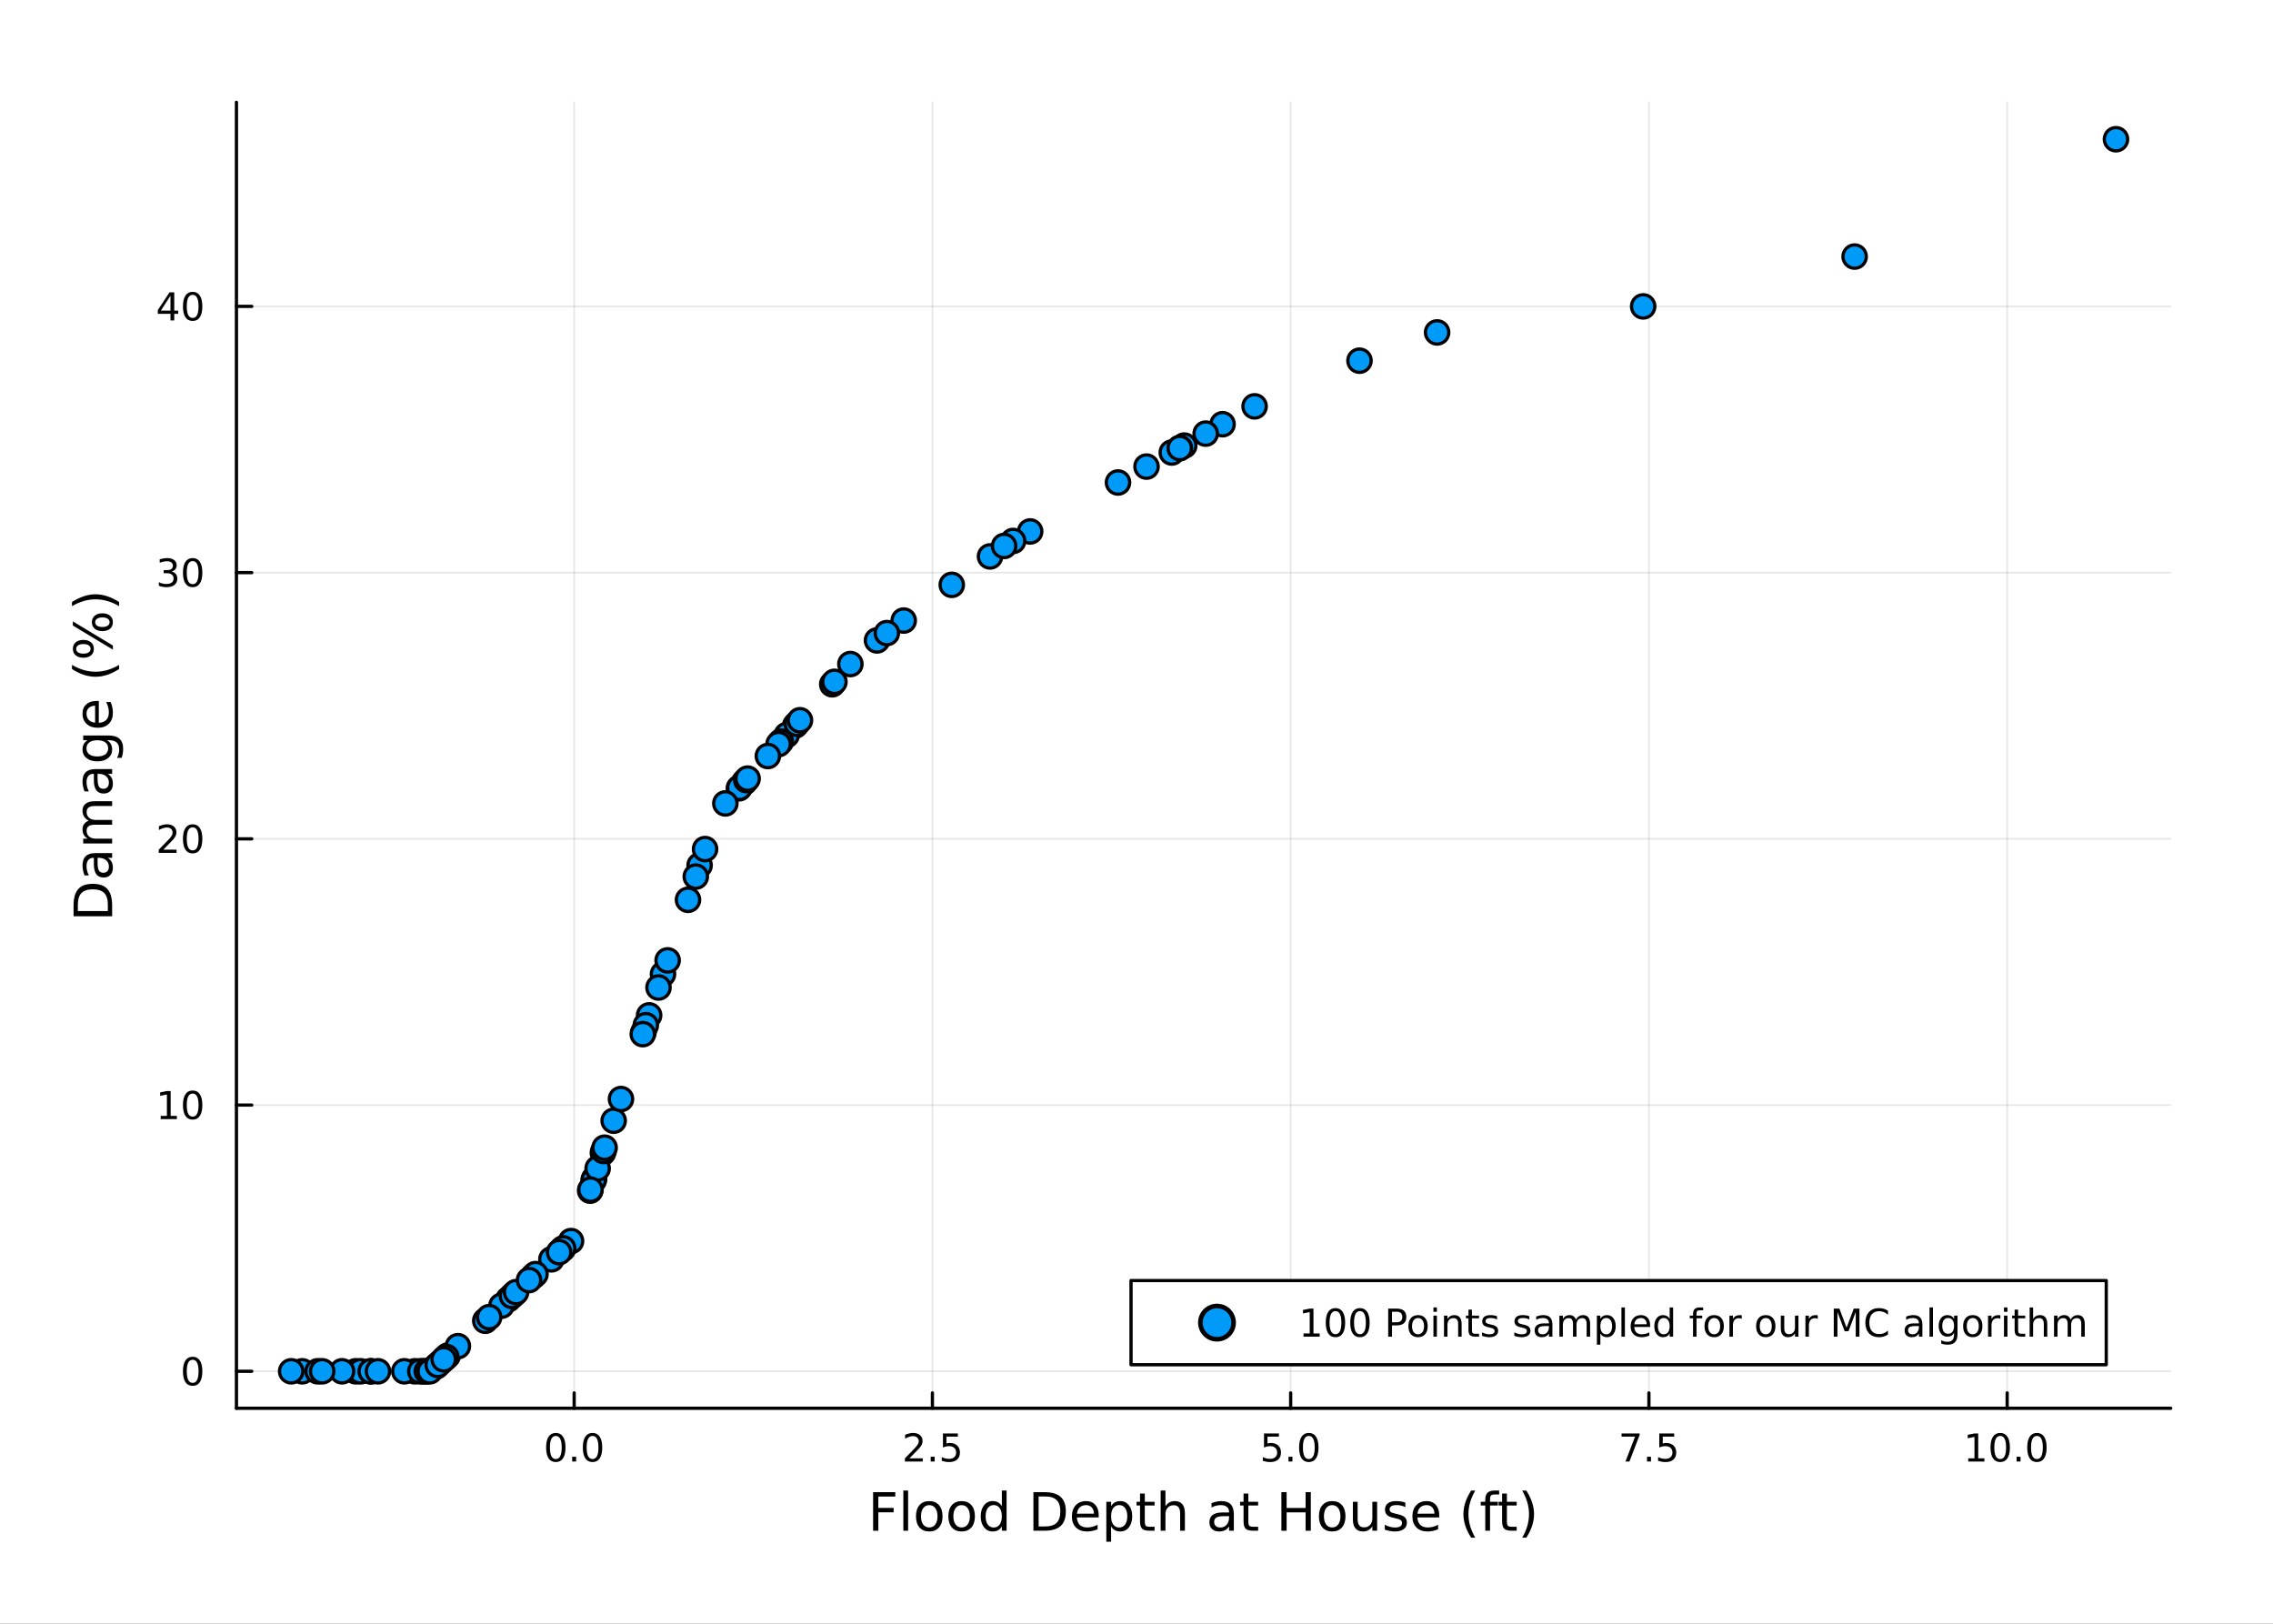 <?xml version="1.0" encoding="utf-8"?>
<svg xmlns="http://www.w3.org/2000/svg" xmlns:xlink="http://www.w3.org/1999/xlink" width="700" height="500" viewBox="0 0 2800 2000">
<rect x="0" y="0" width="2800" height="2000" fill="#333333" stroke="none"/>
<defs>
  <clipPath id="clip590">
    <rect x="0" y="0" width="2800" height="2000"/>
  </clipPath>
</defs>
<path clip-path="url(#clip590)" d="M0 2000 L2800 2000 L2800 0 L0 0  Z" fill="#ffffff" fill-rule="evenodd" fill-opacity="1"/>
<defs>
  <clipPath id="clip591">
    <rect x="560" y="0" width="1961" height="1961"/>
  </clipPath>
</defs>
<path clip-path="url(#clip590)" d="M291.255 1734.58 L2674.02 1734.58 L2674.02 125.984 L291.255 125.984  Z" fill="#ffffff" fill-rule="evenodd" fill-opacity="1"/>
<defs>
  <clipPath id="clip592">
    <rect x="291" y="125" width="2384" height="1610"/>
  </clipPath>
</defs>
<polyline clip-path="url(#clip592)" style="stroke:#000000; stroke-linecap:round; stroke-linejoin:round; stroke-width:2; stroke-opacity:0.1; fill:none" points="707.293,1734.58 707.293,125.984 "/>
<polyline clip-path="url(#clip592)" style="stroke:#000000; stroke-linecap:round; stroke-linejoin:round; stroke-width:2; stroke-opacity:0.1; fill:none" points="1148.6,1734.58 1148.6,125.984 "/>
<polyline clip-path="url(#clip592)" style="stroke:#000000; stroke-linecap:round; stroke-linejoin:round; stroke-width:2; stroke-opacity:0.1; fill:none" points="1589.91,1734.58 1589.91,125.984 "/>
<polyline clip-path="url(#clip592)" style="stroke:#000000; stroke-linecap:round; stroke-linejoin:round; stroke-width:2; stroke-opacity:0.1; fill:none" points="2031.22,1734.58 2031.22,125.984 "/>
<polyline clip-path="url(#clip592)" style="stroke:#000000; stroke-linecap:round; stroke-linejoin:round; stroke-width:2; stroke-opacity:0.1; fill:none" points="2472.53,1734.58 2472.53,125.984 "/>
<polyline clip-path="url(#clip590)" style="stroke:#000000; stroke-linecap:round; stroke-linejoin:round; stroke-width:4; stroke-opacity:1; fill:none" points="291.255,1734.58 2674.02,1734.58 "/>
<polyline clip-path="url(#clip590)" style="stroke:#000000; stroke-linecap:round; stroke-linejoin:round; stroke-width:4; stroke-opacity:1; fill:none" points="707.293,1734.58 707.293,1715.68 "/>
<polyline clip-path="url(#clip590)" style="stroke:#000000; stroke-linecap:round; stroke-linejoin:round; stroke-width:4; stroke-opacity:1; fill:none" points="1148.6,1734.58 1148.6,1715.68 "/>
<polyline clip-path="url(#clip590)" style="stroke:#000000; stroke-linecap:round; stroke-linejoin:round; stroke-width:4; stroke-opacity:1; fill:none" points="1589.91,1734.58 1589.91,1715.68 "/>
<polyline clip-path="url(#clip590)" style="stroke:#000000; stroke-linecap:round; stroke-linejoin:round; stroke-width:4; stroke-opacity:1; fill:none" points="2031.22,1734.58 2031.22,1715.68 "/>
<polyline clip-path="url(#clip590)" style="stroke:#000000; stroke-linecap:round; stroke-linejoin:round; stroke-width:4; stroke-opacity:1; fill:none" points="2472.53,1734.58 2472.53,1715.68 "/>
<path clip-path="url(#clip590)" d="M684.677 1768.7 Q681.066 1768.7 679.237 1772.26 Q677.432 1775.8 677.432 1782.93 Q677.432 1790.04 679.237 1793.6 Q681.066 1797.14 684.677 1797.14 Q688.311 1797.14 690.117 1793.6 Q691.946 1790.04 691.946 1782.93 Q691.946 1775.8 690.117 1772.26 Q688.311 1768.7 684.677 1768.7 M684.677 1764.99 Q690.487 1764.99 693.543 1769.6 Q696.622 1774.18 696.622 1782.93 Q696.622 1791.66 693.543 1796.26 Q690.487 1800.85 684.677 1800.85 Q678.867 1800.85 675.788 1796.26 Q672.733 1791.66 672.733 1782.93 Q672.733 1774.18 675.788 1769.6 Q678.867 1764.99 684.677 1764.99 Z" fill="#000000" fill-rule="nonzero" fill-opacity="1" /><path clip-path="url(#clip590)" d="M704.839 1794.3 L709.723 1794.3 L709.723 1800.18 L704.839 1800.18 L704.839 1794.3 Z" fill="#000000" fill-rule="nonzero" fill-opacity="1" /><path clip-path="url(#clip590)" d="M729.908 1768.7 Q726.297 1768.7 724.469 1772.26 Q722.663 1775.8 722.663 1782.93 Q722.663 1790.04 724.469 1793.6 Q726.297 1797.14 729.908 1797.14 Q733.543 1797.14 735.348 1793.6 Q737.177 1790.04 737.177 1782.93 Q737.177 1775.8 735.348 1772.26 Q733.543 1768.7 729.908 1768.7 M729.908 1764.99 Q735.719 1764.99 738.774 1769.6 Q741.853 1774.18 741.853 1782.93 Q741.853 1791.66 738.774 1796.26 Q735.719 1800.85 729.908 1800.85 Q724.098 1800.85 721.02 1796.26 Q717.964 1791.66 717.964 1782.93 Q717.964 1774.18 721.02 1769.6 Q724.098 1764.99 729.908 1764.99 Z" fill="#000000" fill-rule="nonzero" fill-opacity="1" /><path clip-path="url(#clip590)" d="M1120.34 1796.24 L1136.66 1796.24 L1136.66 1800.18 L1114.71 1800.18 L1114.71 1796.24 Q1117.38 1793.49 1121.96 1788.86 Q1126.57 1784.2 1127.75 1782.86 Q1129.99 1780.34 1130.87 1778.6 Q1131.77 1776.84 1131.77 1775.15 Q1131.77 1772.4 1129.83 1770.66 Q1127.91 1768.93 1124.81 1768.93 Q1122.61 1768.93 1120.15 1769.69 Q1117.72 1770.45 1114.95 1772.01 L1114.95 1767.28 Q1117.77 1766.15 1120.22 1765.57 Q1122.68 1764.99 1124.71 1764.99 Q1130.08 1764.99 1133.28 1767.68 Q1136.47 1770.36 1136.47 1774.85 Q1136.47 1776.98 1135.66 1778.9 Q1134.88 1780.8 1132.77 1783.39 Q1132.19 1784.07 1129.09 1787.28 Q1125.99 1790.48 1120.34 1796.24 Z" fill="#000000" fill-rule="nonzero" fill-opacity="1" /><path clip-path="url(#clip590)" d="M1146.47 1794.3 L1151.36 1794.3 L1151.36 1800.18 L1146.47 1800.18 L1146.47 1794.3 Z" fill="#000000" fill-rule="nonzero" fill-opacity="1" /><path clip-path="url(#clip590)" d="M1161.59 1765.62 L1179.94 1765.62 L1179.94 1769.55 L1165.87 1769.55 L1165.87 1778.02 Q1166.89 1777.68 1167.91 1777.51 Q1168.93 1777.33 1169.95 1777.33 Q1175.73 1777.33 1179.11 1780.5 Q1182.49 1783.67 1182.49 1789.09 Q1182.49 1794.67 1179.02 1797.77 Q1175.55 1800.85 1169.23 1800.85 Q1167.05 1800.85 1164.78 1800.48 Q1162.54 1800.11 1160.13 1799.37 L1160.13 1794.67 Q1162.21 1795.8 1164.44 1796.36 Q1166.66 1796.91 1169.13 1796.91 Q1173.14 1796.91 1175.48 1794.81 Q1177.82 1792.7 1177.82 1789.09 Q1177.82 1785.48 1175.48 1783.37 Q1173.14 1781.26 1169.13 1781.26 Q1167.26 1781.26 1165.38 1781.68 Q1163.53 1782.1 1161.59 1782.98 L1161.59 1765.62 Z" fill="#000000" fill-rule="nonzero" fill-opacity="1" /><path clip-path="url(#clip590)" d="M1557.08 1765.62 L1575.43 1765.62 L1575.43 1769.55 L1561.36 1769.55 L1561.36 1778.02 Q1562.38 1777.68 1563.4 1777.51 Q1564.41 1777.33 1565.43 1777.33 Q1571.22 1777.33 1574.6 1780.5 Q1577.98 1783.67 1577.98 1789.09 Q1577.98 1794.67 1574.51 1797.77 Q1571.04 1800.85 1564.72 1800.85 Q1562.54 1800.85 1560.27 1800.48 Q1558.03 1800.11 1555.62 1799.37 L1555.62 1794.67 Q1557.7 1795.8 1559.92 1796.36 Q1562.15 1796.91 1564.62 1796.91 Q1568.63 1796.91 1570.97 1794.81 Q1573.3 1792.7 1573.3 1789.09 Q1573.3 1785.48 1570.97 1783.37 Q1568.63 1781.26 1564.62 1781.26 Q1562.75 1781.26 1560.87 1781.68 Q1559.02 1782.1 1557.08 1782.98 L1557.08 1765.62 Z" fill="#000000" fill-rule="nonzero" fill-opacity="1" /><path clip-path="url(#clip590)" d="M1587.19 1794.3 L1592.08 1794.3 L1592.08 1800.18 L1587.19 1800.18 L1587.19 1794.3 Z" fill="#000000" fill-rule="nonzero" fill-opacity="1" /><path clip-path="url(#clip590)" d="M1612.26 1768.7 Q1608.65 1768.7 1606.82 1772.26 Q1605.02 1775.8 1605.02 1782.93 Q1605.02 1790.04 1606.82 1793.6 Q1608.65 1797.14 1612.26 1797.14 Q1615.9 1797.14 1617.7 1793.6 Q1619.53 1790.04 1619.53 1782.93 Q1619.53 1775.8 1617.7 1772.26 Q1615.9 1768.7 1612.26 1768.7 M1612.26 1764.99 Q1618.07 1764.99 1621.13 1769.6 Q1624.21 1774.18 1624.21 1782.93 Q1624.21 1791.66 1621.13 1796.26 Q1618.07 1800.85 1612.26 1800.85 Q1606.45 1800.85 1603.37 1796.26 Q1600.32 1791.66 1600.32 1782.93 Q1600.32 1774.18 1603.37 1769.6 Q1606.45 1764.99 1612.26 1764.99 Z" fill="#000000" fill-rule="nonzero" fill-opacity="1" /><path clip-path="url(#clip590)" d="M1997.54 1765.62 L2019.76 1765.62 L2019.76 1767.61 L2007.22 1800.18 L2002.33 1800.18 L2014.14 1769.55 L1997.54 1769.55 L1997.54 1765.62 Z" fill="#000000" fill-rule="nonzero" fill-opacity="1" /><path clip-path="url(#clip590)" d="M2028.88 1794.3 L2033.77 1794.3 L2033.77 1800.18 L2028.88 1800.18 L2028.88 1794.3 Z" fill="#000000" fill-rule="nonzero" fill-opacity="1" /><path clip-path="url(#clip590)" d="M2044 1765.62 L2062.36 1765.62 L2062.36 1769.55 L2048.28 1769.55 L2048.28 1778.02 Q2049.3 1777.68 2050.32 1777.51 Q2051.34 1777.33 2052.36 1777.33 Q2058.14 1777.33 2061.52 1780.5 Q2064.9 1783.67 2064.9 1789.09 Q2064.9 1794.67 2061.43 1797.77 Q2057.96 1800.85 2051.64 1800.85 Q2049.46 1800.85 2047.19 1800.48 Q2044.95 1800.11 2042.54 1799.37 L2042.54 1794.67 Q2044.62 1795.8 2046.85 1796.36 Q2049.07 1796.91 2051.55 1796.91 Q2055.55 1796.91 2057.89 1794.81 Q2060.23 1792.7 2060.23 1789.09 Q2060.23 1785.48 2057.89 1783.37 Q2055.55 1781.26 2051.55 1781.26 Q2049.67 1781.26 2047.8 1781.68 Q2045.94 1782.1 2044 1782.98 L2044 1765.62 Z" fill="#000000" fill-rule="nonzero" fill-opacity="1" /><path clip-path="url(#clip590)" d="M2424.6 1796.24 L2432.24 1796.24 L2432.24 1769.88 L2423.93 1771.54 L2423.93 1767.28 L2432.2 1765.62 L2436.87 1765.62 L2436.87 1796.24 L2444.51 1796.24 L2444.51 1800.18 L2424.6 1800.18 L2424.6 1796.24 Z" fill="#000000" fill-rule="nonzero" fill-opacity="1" /><path clip-path="url(#clip590)" d="M2463.96 1768.7 Q2460.34 1768.7 2458.52 1772.26 Q2456.71 1775.8 2456.71 1782.93 Q2456.71 1790.04 2458.52 1793.6 Q2460.34 1797.14 2463.96 1797.14 Q2467.59 1797.14 2469.4 1793.6 Q2471.22 1790.04 2471.22 1782.93 Q2471.22 1775.8 2469.4 1772.26 Q2467.59 1768.7 2463.96 1768.7 M2463.96 1764.99 Q2469.77 1764.99 2472.82 1769.6 Q2475.9 1774.18 2475.9 1782.93 Q2475.9 1791.66 2472.82 1796.26 Q2469.77 1800.85 2463.96 1800.85 Q2458.15 1800.85 2455.07 1796.26 Q2452.01 1791.66 2452.01 1782.93 Q2452.01 1774.18 2455.07 1769.6 Q2458.15 1764.99 2463.96 1764.99 Z" fill="#000000" fill-rule="nonzero" fill-opacity="1" /><path clip-path="url(#clip590)" d="M2484.12 1794.3 L2489 1794.3 L2489 1800.18 L2484.12 1800.18 L2484.12 1794.3 Z" fill="#000000" fill-rule="nonzero" fill-opacity="1" /><path clip-path="url(#clip590)" d="M2509.19 1768.7 Q2505.58 1768.7 2503.75 1772.26 Q2501.94 1775.8 2501.94 1782.93 Q2501.94 1790.04 2503.75 1793.6 Q2505.58 1797.14 2509.19 1797.14 Q2512.82 1797.14 2514.63 1793.6 Q2516.46 1790.04 2516.46 1782.93 Q2516.46 1775.8 2514.63 1772.26 Q2512.82 1768.7 2509.19 1768.7 M2509.19 1764.99 Q2515 1764.99 2518.05 1769.6 Q2521.13 1774.18 2521.13 1782.93 Q2521.13 1791.66 2518.05 1796.26 Q2515 1800.85 2509.19 1800.85 Q2503.38 1800.85 2500.3 1796.26 Q2497.24 1791.66 2497.24 1782.93 Q2497.24 1774.18 2500.3 1769.6 Q2503.38 1764.99 2509.19 1764.99 Z" fill="#000000" fill-rule="nonzero" fill-opacity="1" /><path clip-path="url(#clip590)" d="M1075.55 1837.92 L1102.86 1837.92 L1102.86 1843.33 L1081.98 1843.33 L1081.98 1857.34 L1100.82 1857.34 L1100.82 1862.75 L1081.98 1862.75 L1081.98 1885.44 L1075.55 1885.44 L1075.55 1837.92 Z" fill="#000000" fill-rule="nonzero" fill-opacity="1" /><path clip-path="url(#clip590)" d="M1112.79 1835.92 L1118.64 1835.92 L1118.64 1885.44 L1112.79 1885.44 L1112.79 1835.92 Z" fill="#000000" fill-rule="nonzero" fill-opacity="1" /><path clip-path="url(#clip590)" d="M1144.71 1853.9 Q1140 1853.9 1137.26 1857.59 Q1134.53 1861.25 1134.53 1867.65 Q1134.53 1874.05 1137.23 1877.74 Q1139.97 1881.4 1144.71 1881.4 Q1149.39 1881.4 1152.13 1877.71 Q1154.87 1874.01 1154.87 1867.65 Q1154.87 1861.31 1152.13 1857.62 Q1149.39 1853.9 1144.71 1853.9 M1144.71 1848.93 Q1152.35 1848.93 1156.71 1853.9 Q1161.07 1858.86 1161.07 1867.65 Q1161.07 1876.4 1156.71 1881.4 Q1152.35 1886.36 1144.71 1886.36 Q1137.04 1886.36 1132.68 1881.4 Q1128.35 1876.4 1128.35 1867.65 Q1128.35 1858.86 1132.68 1853.9 Q1137.04 1848.93 1144.71 1848.93 Z" fill="#000000" fill-rule="nonzero" fill-opacity="1" /><path clip-path="url(#clip590)" d="M1184.59 1853.9 Q1179.88 1853.9 1177.15 1857.59 Q1174.41 1861.25 1174.41 1867.65 Q1174.41 1874.05 1177.11 1877.74 Q1179.85 1881.4 1184.59 1881.4 Q1189.27 1881.4 1192.01 1877.71 Q1194.75 1874.01 1194.75 1867.65 Q1194.75 1861.31 1192.01 1857.62 Q1189.27 1853.9 1184.59 1853.9 M1184.59 1848.93 Q1192.23 1848.93 1196.59 1853.9 Q1200.95 1858.86 1200.95 1867.65 Q1200.95 1876.4 1196.59 1881.4 Q1192.23 1886.36 1184.59 1886.36 Q1176.92 1886.36 1172.56 1881.4 Q1168.23 1876.4 1168.23 1867.65 Q1168.23 1858.86 1172.56 1853.9 Q1176.92 1848.93 1184.59 1848.93 Z" fill="#000000" fill-rule="nonzero" fill-opacity="1" /><path clip-path="url(#clip590)" d="M1234.12 1855.2 L1234.12 1835.92 L1239.97 1835.92 L1239.97 1885.44 L1234.12 1885.44 L1234.12 1880.09 Q1232.27 1883.28 1229.44 1884.84 Q1226.64 1886.36 1222.69 1886.36 Q1216.23 1886.36 1212.16 1881.21 Q1208.11 1876.05 1208.11 1867.65 Q1208.11 1859.25 1212.16 1854.09 Q1216.23 1848.93 1222.69 1848.93 Q1226.64 1848.93 1229.44 1850.49 Q1232.27 1852.02 1234.12 1855.2 M1214.16 1867.65 Q1214.16 1874.11 1216.8 1877.8 Q1219.48 1881.46 1224.12 1881.46 Q1228.77 1881.46 1231.44 1877.8 Q1234.12 1874.11 1234.12 1867.65 Q1234.12 1861.19 1231.44 1857.53 Q1228.77 1853.84 1224.12 1853.84 Q1219.48 1853.84 1216.8 1857.53 Q1214.16 1861.19 1214.16 1867.65 Z" fill="#000000" fill-rule="nonzero" fill-opacity="1" /><path clip-path="url(#clip590)" d="M1279.44 1843.2 L1279.44 1880.16 L1287.21 1880.16 Q1297.04 1880.16 1301.59 1875.7 Q1306.18 1871.25 1306.18 1861.63 Q1306.18 1852.08 1301.59 1847.66 Q1297.04 1843.2 1287.21 1843.2 L1279.44 1843.2 M1273.01 1837.92 L1286.22 1837.92 Q1300.04 1837.92 1306.5 1843.68 Q1312.96 1849.41 1312.96 1861.63 Q1312.96 1873.92 1306.46 1879.68 Q1299.97 1885.44 1286.22 1885.44 L1273.01 1885.44 L1273.01 1837.92 Z" fill="#000000" fill-rule="nonzero" fill-opacity="1" /><path clip-path="url(#clip590)" d="M1353.44 1866.15 L1353.44 1869.02 L1326.52 1869.02 Q1326.9 1875.06 1330.15 1878.25 Q1333.42 1881.4 1339.25 1881.4 Q1342.62 1881.4 1345.77 1880.57 Q1348.96 1879.74 1352.07 1878.09 L1352.07 1883.63 Q1348.92 1884.96 1345.61 1885.66 Q1342.3 1886.36 1338.9 1886.36 Q1330.37 1886.36 1325.37 1881.4 Q1320.41 1876.43 1320.41 1867.97 Q1320.41 1859.21 1325.12 1854.09 Q1329.86 1848.93 1337.88 1848.93 Q1345.07 1848.93 1349.24 1853.58 Q1353.44 1858.2 1353.44 1866.15 M1347.59 1864.43 Q1347.52 1859.63 1344.88 1856.76 Q1342.27 1853.9 1337.94 1853.9 Q1333.04 1853.9 1330.08 1856.67 Q1327.15 1859.44 1326.71 1864.47 L1347.59 1864.43 Z" fill="#000000" fill-rule="nonzero" fill-opacity="1" /><path clip-path="url(#clip590)" d="M1368.72 1880.09 L1368.72 1899 L1362.83 1899 L1362.83 1849.79 L1368.72 1849.79 L1368.72 1855.2 Q1370.57 1852.02 1373.37 1850.49 Q1376.2 1848.93 1380.12 1848.93 Q1386.61 1848.93 1390.65 1854.09 Q1394.73 1859.25 1394.73 1867.65 Q1394.73 1876.05 1390.65 1881.21 Q1386.61 1886.36 1380.12 1886.36 Q1376.2 1886.36 1373.37 1884.84 Q1370.57 1883.28 1368.72 1880.09 M1388.65 1867.65 Q1388.65 1861.19 1385.97 1857.53 Q1383.33 1853.84 1378.68 1853.84 Q1374.04 1853.84 1371.36 1857.53 Q1368.72 1861.19 1368.72 1867.65 Q1368.72 1874.11 1371.36 1877.8 Q1374.04 1881.46 1378.68 1881.46 Q1383.33 1881.46 1385.97 1877.8 Q1388.65 1874.11 1388.65 1867.65 Z" fill="#000000" fill-rule="nonzero" fill-opacity="1" /><path clip-path="url(#clip590)" d="M1410.23 1839.67 L1410.23 1849.79 L1422.29 1849.79 L1422.29 1854.34 L1410.23 1854.34 L1410.23 1873.7 Q1410.23 1878.06 1411.4 1879.3 Q1412.61 1880.54 1416.27 1880.54 L1422.29 1880.54 L1422.29 1885.44 L1416.27 1885.44 Q1409.49 1885.44 1406.92 1882.93 Q1404.34 1880.38 1404.34 1873.7 L1404.34 1854.34 L1400.04 1854.34 L1400.04 1849.79 L1404.34 1849.79 L1404.34 1839.67 L1410.23 1839.67 Z" fill="#000000" fill-rule="nonzero" fill-opacity="1" /><path clip-path="url(#clip590)" d="M1459.62 1863.92 L1459.62 1885.44 L1453.77 1885.44 L1453.77 1864.12 Q1453.77 1859.05 1451.79 1856.54 Q1449.82 1854.03 1445.87 1854.03 Q1441.13 1854.03 1438.39 1857.05 Q1435.66 1860.07 1435.66 1865.29 L1435.66 1885.44 L1429.77 1885.44 L1429.77 1835.92 L1435.66 1835.92 L1435.66 1855.33 Q1437.76 1852.12 1440.59 1850.52 Q1443.45 1848.93 1447.18 1848.93 Q1453.32 1848.93 1456.47 1852.75 Q1459.62 1856.54 1459.62 1863.92 Z" fill="#000000" fill-rule="nonzero" fill-opacity="1" /><path clip-path="url(#clip590)" d="M1508.23 1867.52 Q1501.13 1867.52 1498.39 1869.14 Q1495.65 1870.77 1495.65 1874.68 Q1495.65 1877.8 1497.69 1879.65 Q1499.76 1881.46 1503.29 1881.46 Q1508.16 1881.46 1511.09 1878.02 Q1514.05 1874.56 1514.05 1868.83 L1514.05 1867.52 L1508.23 1867.52 M1519.91 1865.1 L1519.91 1885.44 L1514.05 1885.44 L1514.05 1880.03 Q1512.05 1883.28 1509.05 1884.84 Q1506.06 1886.36 1501.73 1886.36 Q1496.26 1886.36 1493.01 1883.31 Q1489.8 1880.22 1489.8 1875.06 Q1489.8 1869.05 1493.81 1865.99 Q1497.85 1862.94 1505.84 1862.94 L1514.05 1862.94 L1514.05 1862.37 Q1514.05 1858.32 1511.38 1856.13 Q1508.73 1853.9 1503.93 1853.9 Q1500.87 1853.9 1497.98 1854.63 Q1495.08 1855.36 1492.41 1856.83 L1492.41 1851.42 Q1495.62 1850.17 1498.65 1849.57 Q1501.67 1848.93 1504.53 1848.93 Q1512.27 1848.93 1516.09 1852.94 Q1519.91 1856.95 1519.91 1865.1 Z" fill="#000000" fill-rule="nonzero" fill-opacity="1" /><path clip-path="url(#clip590)" d="M1537.76 1839.67 L1537.76 1849.79 L1549.83 1849.79 L1549.83 1854.34 L1537.76 1854.34 L1537.76 1873.7 Q1537.76 1878.06 1538.94 1879.3 Q1540.15 1880.54 1543.81 1880.54 L1549.83 1880.54 L1549.83 1885.44 L1543.81 1885.44 Q1537.03 1885.44 1534.45 1882.93 Q1531.87 1880.38 1531.87 1873.7 L1531.87 1854.34 L1527.58 1854.34 L1527.58 1849.79 L1531.87 1849.79 L1531.87 1839.67 L1537.76 1839.67 Z" fill="#000000" fill-rule="nonzero" fill-opacity="1" /><path clip-path="url(#clip590)" d="M1578.5 1837.92 L1584.93 1837.92 L1584.93 1857.4 L1608.29 1857.4 L1608.29 1837.92 L1614.72 1837.92 L1614.72 1885.44 L1608.29 1885.44 L1608.29 1862.81 L1584.93 1862.81 L1584.93 1885.44 L1578.5 1885.44 L1578.5 1837.92 Z" fill="#000000" fill-rule="nonzero" fill-opacity="1" /><path clip-path="url(#clip590)" d="M1641.08 1853.9 Q1636.37 1853.9 1633.63 1857.59 Q1630.89 1861.25 1630.89 1867.65 Q1630.89 1874.05 1633.6 1877.74 Q1636.34 1881.4 1641.08 1881.4 Q1645.76 1881.4 1648.49 1877.71 Q1651.23 1874.01 1651.23 1867.65 Q1651.23 1861.31 1648.49 1857.62 Q1645.76 1853.9 1641.08 1853.9 M1641.08 1848.93 Q1648.72 1848.93 1653.08 1853.9 Q1657.44 1858.86 1657.44 1867.65 Q1657.44 1876.4 1653.08 1881.4 Q1648.72 1886.36 1641.08 1886.36 Q1633.41 1886.36 1629.05 1881.4 Q1624.72 1876.4 1624.72 1867.65 Q1624.72 1858.86 1629.05 1853.9 Q1633.41 1848.93 1641.08 1848.93 Z" fill="#000000" fill-rule="nonzero" fill-opacity="1" /><path clip-path="url(#clip590)" d="M1666.54 1871.37 L1666.54 1849.79 L1672.4 1849.79 L1672.4 1871.15 Q1672.4 1876.21 1674.37 1878.76 Q1676.34 1881.27 1680.29 1881.27 Q1685.03 1881.27 1687.77 1878.25 Q1690.54 1875.22 1690.54 1870 L1690.54 1849.79 L1696.4 1849.79 L1696.4 1885.44 L1690.54 1885.44 L1690.54 1879.97 Q1688.41 1883.21 1685.57 1884.8 Q1682.77 1886.36 1679.05 1886.36 Q1672.91 1886.36 1669.72 1882.54 Q1666.54 1878.73 1666.54 1871.37 M1681.28 1848.93 L1681.28 1848.93 Z" fill="#000000" fill-rule="nonzero" fill-opacity="1" /><path clip-path="url(#clip590)" d="M1731.18 1850.84 L1731.18 1856.38 Q1728.7 1855.11 1726.03 1854.47 Q1723.35 1853.84 1720.49 1853.84 Q1716.13 1853.84 1713.93 1855.17 Q1711.77 1856.51 1711.77 1859.18 Q1711.77 1861.22 1713.33 1862.4 Q1714.89 1863.54 1719.6 1864.59 L1721.6 1865.04 Q1727.84 1866.38 1730.45 1868.83 Q1733.09 1871.25 1733.09 1875.61 Q1733.09 1880.57 1729.15 1883.47 Q1725.23 1886.36 1718.36 1886.36 Q1715.49 1886.36 1712.37 1885.79 Q1709.29 1885.25 1705.85 1884.14 L1705.85 1878.09 Q1709.1 1879.78 1712.25 1880.63 Q1715.4 1881.46 1718.49 1881.46 Q1722.62 1881.46 1724.85 1880.06 Q1727.08 1878.63 1727.08 1876.05 Q1727.08 1873.66 1725.46 1872.39 Q1723.86 1871.12 1718.42 1869.94 L1716.38 1869.46 Q1710.94 1868.32 1708.52 1865.96 Q1706.1 1863.57 1706.1 1859.44 Q1706.1 1854.41 1709.67 1851.67 Q1713.23 1848.93 1719.79 1848.93 Q1723.04 1848.93 1725.9 1849.41 Q1728.77 1849.89 1731.18 1850.84 Z" fill="#000000" fill-rule="nonzero" fill-opacity="1" /><path clip-path="url(#clip590)" d="M1772.91 1866.15 L1772.91 1869.02 L1745.98 1869.02 Q1746.37 1875.06 1749.61 1878.25 Q1752.89 1881.4 1758.72 1881.4 Q1762.09 1881.4 1765.24 1880.57 Q1768.42 1879.74 1771.54 1878.09 L1771.54 1883.63 Q1768.39 1884.96 1765.08 1885.66 Q1761.77 1886.36 1758.37 1886.36 Q1749.84 1886.36 1744.84 1881.4 Q1739.87 1876.43 1739.87 1867.97 Q1739.87 1859.21 1744.58 1854.09 Q1749.33 1848.93 1757.35 1848.93 Q1764.54 1848.93 1768.71 1853.58 Q1772.91 1858.2 1772.91 1866.15 M1767.06 1864.43 Q1766.99 1859.63 1764.35 1856.76 Q1761.74 1853.9 1757.41 1853.9 Q1752.51 1853.9 1749.55 1856.67 Q1746.62 1859.44 1746.18 1864.47 L1767.06 1864.43 Z" fill="#000000" fill-rule="nonzero" fill-opacity="1" /><path clip-path="url(#clip590)" d="M1817.31 1835.98 Q1813.05 1843.3 1810.98 1850.46 Q1808.91 1857.62 1808.91 1864.98 Q1808.91 1872.33 1810.98 1879.55 Q1813.08 1886.75 1817.31 1894.03 L1812.22 1894.03 Q1807.45 1886.55 1805.06 1879.33 Q1802.7 1872.1 1802.7 1864.98 Q1802.7 1857.88 1805.06 1850.68 Q1807.41 1843.49 1812.22 1835.98 L1817.31 1835.98 Z" fill="#000000" fill-rule="nonzero" fill-opacity="1" /><path clip-path="url(#clip590)" d="M1846.72 1835.92 L1846.72 1840.79 L1841.12 1840.79 Q1837.97 1840.79 1836.73 1842.06 Q1835.52 1843.33 1835.52 1846.64 L1835.52 1849.79 L1845.16 1849.79 L1845.16 1854.34 L1835.52 1854.34 L1835.52 1885.44 L1829.63 1885.44 L1829.63 1854.34 L1824.03 1854.34 L1824.03 1849.79 L1829.63 1849.79 L1829.63 1847.31 Q1829.63 1841.36 1832.4 1838.65 Q1835.17 1835.92 1841.18 1835.92 L1846.72 1835.92 Z" fill="#000000" fill-rule="nonzero" fill-opacity="1" /><path clip-path="url(#clip590)" d="M1856.27 1839.67 L1856.27 1849.79 L1868.33 1849.79 L1868.33 1854.34 L1856.27 1854.34 L1856.27 1873.7 Q1856.27 1878.06 1857.45 1879.3 Q1858.66 1880.54 1862.32 1880.54 L1868.33 1880.54 L1868.33 1885.44 L1862.32 1885.44 Q1855.54 1885.44 1852.96 1882.93 Q1850.38 1880.38 1850.38 1873.7 L1850.38 1854.34 L1846.09 1854.34 L1846.09 1849.79 L1850.38 1849.79 L1850.38 1839.67 L1856.27 1839.67 Z" fill="#000000" fill-rule="nonzero" fill-opacity="1" /><path clip-path="url(#clip590)" d="M1875.11 1835.98 L1880.21 1835.98 Q1884.98 1843.49 1887.34 1850.68 Q1889.72 1857.88 1889.72 1864.98 Q1889.72 1872.1 1887.34 1879.33 Q1884.98 1886.55 1880.21 1894.03 L1875.11 1894.03 Q1879.35 1886.75 1881.42 1879.55 Q1883.52 1872.33 1883.52 1864.98 Q1883.52 1857.62 1881.42 1850.46 Q1879.35 1843.3 1875.11 1835.98 Z" fill="#000000" fill-rule="nonzero" fill-opacity="1" /><polyline clip-path="url(#clip592)" style="stroke:#000000; stroke-linecap:round; stroke-linejoin:round; stroke-width:2; stroke-opacity:0.1; fill:none" points="291.255,1689.05 2674.02,1689.05 "/>
<polyline clip-path="url(#clip592)" style="stroke:#000000; stroke-linecap:round; stroke-linejoin:round; stroke-width:2; stroke-opacity:0.1; fill:none" points="291.255,1361.13 2674.02,1361.13 "/>
<polyline clip-path="url(#clip592)" style="stroke:#000000; stroke-linecap:round; stroke-linejoin:round; stroke-width:2; stroke-opacity:0.1; fill:none" points="291.255,1033.22 2674.02,1033.22 "/>
<polyline clip-path="url(#clip592)" style="stroke:#000000; stroke-linecap:round; stroke-linejoin:round; stroke-width:2; stroke-opacity:0.1; fill:none" points="291.255,705.298 2674.02,705.298 "/>
<polyline clip-path="url(#clip592)" style="stroke:#000000; stroke-linecap:round; stroke-linejoin:round; stroke-width:2; stroke-opacity:0.1; fill:none" points="291.255,377.381 2674.02,377.381 "/>
<polyline clip-path="url(#clip590)" style="stroke:#000000; stroke-linecap:round; stroke-linejoin:round; stroke-width:4; stroke-opacity:1; fill:none" points="291.255,1734.58 291.255,125.984 "/>
<polyline clip-path="url(#clip590)" style="stroke:#000000; stroke-linecap:round; stroke-linejoin:round; stroke-width:4; stroke-opacity:1; fill:none" points="291.255,1689.05 310.153,1689.05 "/>
<polyline clip-path="url(#clip590)" style="stroke:#000000; stroke-linecap:round; stroke-linejoin:round; stroke-width:4; stroke-opacity:1; fill:none" points="291.255,1361.13 310.153,1361.13 "/>
<polyline clip-path="url(#clip590)" style="stroke:#000000; stroke-linecap:round; stroke-linejoin:round; stroke-width:4; stroke-opacity:1; fill:none" points="291.255,1033.22 310.153,1033.22 "/>
<polyline clip-path="url(#clip590)" style="stroke:#000000; stroke-linecap:round; stroke-linejoin:round; stroke-width:4; stroke-opacity:1; fill:none" points="291.255,705.298 310.153,705.298 "/>
<polyline clip-path="url(#clip590)" style="stroke:#000000; stroke-linecap:round; stroke-linejoin:round; stroke-width:4; stroke-opacity:1; fill:none" points="291.255,377.381 310.153,377.381 "/>
<path clip-path="url(#clip590)" d="M237.311 1674.85 Q233.7 1674.85 231.871 1678.41 Q230.066 1681.96 230.066 1689.09 Q230.066 1696.19 231.871 1699.76 Q233.7 1703.3 237.311 1703.3 Q240.945 1703.3 242.751 1699.76 Q244.58 1696.19 244.58 1689.09 Q244.58 1681.96 242.751 1678.41 Q240.945 1674.85 237.311 1674.85 M237.311 1671.15 Q243.121 1671.15 246.177 1675.75 Q249.255 1680.34 249.255 1689.09 Q249.255 1697.81 246.177 1702.42 Q243.121 1707 237.311 1707 Q231.501 1707 228.422 1702.42 Q225.367 1697.81 225.367 1689.09 Q225.367 1680.34 228.422 1675.75 Q231.501 1671.15 237.311 1671.15 Z" fill="#000000" fill-rule="nonzero" fill-opacity="1" /><path clip-path="url(#clip590)" d="M197.959 1374.48 L205.598 1374.48 L205.598 1348.11 L197.288 1349.78 L197.288 1345.52 L205.552 1343.85 L210.228 1343.85 L210.228 1374.48 L217.867 1374.48 L217.867 1378.41 L197.959 1378.41 L197.959 1374.48 Z" fill="#000000" fill-rule="nonzero" fill-opacity="1" /><path clip-path="url(#clip590)" d="M237.311 1346.93 Q233.7 1346.93 231.871 1350.5 Q230.066 1354.04 230.066 1361.17 Q230.066 1368.27 231.871 1371.84 Q233.7 1375.38 237.311 1375.38 Q240.945 1375.38 242.751 1371.84 Q244.58 1368.27 244.58 1361.17 Q244.58 1354.04 242.751 1350.5 Q240.945 1346.93 237.311 1346.93 M237.311 1343.23 Q243.121 1343.23 246.177 1347.83 Q249.255 1352.42 249.255 1361.17 Q249.255 1369.89 246.177 1374.5 Q243.121 1379.08 237.311 1379.08 Q231.501 1379.08 228.422 1374.5 Q225.367 1369.89 225.367 1361.17 Q225.367 1352.42 228.422 1347.83 Q231.501 1343.23 237.311 1343.23 Z" fill="#000000" fill-rule="nonzero" fill-opacity="1" /><path clip-path="url(#clip590)" d="M201.177 1046.56 L217.496 1046.56 L217.496 1050.5 L195.552 1050.5 L195.552 1046.56 Q198.214 1043.81 202.797 1039.18 Q207.404 1034.52 208.584 1033.18 Q210.83 1030.66 211.709 1028.92 Q212.612 1027.16 212.612 1025.47 Q212.612 1022.72 210.668 1020.98 Q208.746 1019.25 205.645 1019.25 Q203.445 1019.25 200.992 1020.01 Q198.561 1020.77 195.783 1022.32 L195.783 1017.6 Q198.608 1016.47 201.061 1015.89 Q203.515 1015.31 205.552 1015.31 Q210.922 1015.31 214.117 1018 Q217.311 1020.68 217.311 1025.17 Q217.311 1027.3 216.501 1029.22 Q215.714 1031.12 213.607 1033.71 Q213.029 1034.38 209.927 1037.6 Q206.825 1040.8 201.177 1046.56 Z" fill="#000000" fill-rule="nonzero" fill-opacity="1" /><path clip-path="url(#clip590)" d="M237.311 1019.01 Q233.7 1019.01 231.871 1022.58 Q230.066 1026.12 230.066 1033.25 Q230.066 1040.36 231.871 1043.92 Q233.7 1047.46 237.311 1047.46 Q240.945 1047.46 242.751 1043.92 Q244.58 1040.36 244.58 1033.25 Q244.58 1026.12 242.751 1022.58 Q240.945 1019.01 237.311 1019.01 M237.311 1015.31 Q243.121 1015.31 246.177 1019.92 Q249.255 1024.5 249.255 1033.25 Q249.255 1041.98 246.177 1046.58 Q243.121 1051.17 237.311 1051.17 Q231.501 1051.17 228.422 1046.58 Q225.367 1041.98 225.367 1033.25 Q225.367 1024.5 228.422 1019.92 Q231.501 1015.31 237.311 1015.31 Z" fill="#000000" fill-rule="nonzero" fill-opacity="1" /><path clip-path="url(#clip590)" d="M211.316 703.944 Q214.672 704.662 216.547 706.93 Q218.445 709.199 218.445 712.532 Q218.445 717.648 214.927 720.449 Q211.408 723.249 204.927 723.249 Q202.751 723.249 200.436 722.81 Q198.145 722.393 195.691 721.537 L195.691 717.023 Q197.635 718.157 199.95 718.736 Q202.265 719.314 204.788 719.314 Q209.186 719.314 211.478 717.578 Q213.793 715.842 213.793 712.532 Q213.793 709.476 211.64 707.763 Q209.51 706.027 205.691 706.027 L201.663 706.027 L201.663 702.185 L205.876 702.185 Q209.325 702.185 211.154 700.819 Q212.982 699.43 212.982 696.838 Q212.982 694.176 211.084 692.764 Q209.209 691.328 205.691 691.328 Q203.77 691.328 201.57 691.745 Q199.371 692.162 196.733 693.041 L196.733 688.875 Q199.395 688.134 201.709 687.764 Q204.047 687.393 206.108 687.393 Q211.432 687.393 214.533 689.824 Q217.635 692.231 217.635 696.351 Q217.635 699.222 215.992 701.213 Q214.348 703.18 211.316 703.944 Z" fill="#000000" fill-rule="nonzero" fill-opacity="1" /><path clip-path="url(#clip590)" d="M237.311 691.097 Q233.7 691.097 231.871 694.662 Q230.066 698.203 230.066 705.333 Q230.066 712.439 231.871 716.004 Q233.7 719.546 237.311 719.546 Q240.945 719.546 242.751 716.004 Q244.58 712.439 244.58 705.333 Q244.58 698.203 242.751 694.662 Q240.945 691.097 237.311 691.097 M237.311 687.393 Q243.121 687.393 246.177 692 Q249.255 696.583 249.255 705.333 Q249.255 714.06 246.177 718.666 Q243.121 723.249 237.311 723.249 Q231.501 723.249 228.422 718.666 Q225.367 714.06 225.367 705.333 Q225.367 696.583 228.422 692 Q231.501 687.393 237.311 687.393 Z" fill="#000000" fill-rule="nonzero" fill-opacity="1" /><path clip-path="url(#clip590)" d="M209.996 364.175 L198.191 382.624 L209.996 382.624 L209.996 364.175 M208.77 360.101 L214.649 360.101 L214.649 382.624 L219.58 382.624 L219.58 386.513 L214.649 386.513 L214.649 394.661 L209.996 394.661 L209.996 386.513 L194.395 386.513 L194.395 381.999 L208.77 360.101 Z" fill="#000000" fill-rule="nonzero" fill-opacity="1" /><path clip-path="url(#clip590)" d="M237.311 363.179 Q233.7 363.179 231.871 366.744 Q230.066 370.286 230.066 377.415 Q230.066 384.522 231.871 388.087 Q233.7 391.628 237.311 391.628 Q240.945 391.628 242.751 388.087 Q244.58 384.522 244.58 377.415 Q244.58 370.286 242.751 366.744 Q240.945 363.179 237.311 363.179 M237.311 359.476 Q243.121 359.476 246.177 364.082 Q249.255 368.665 249.255 377.415 Q249.255 386.142 246.177 390.749 Q243.121 395.332 237.311 395.332 Q231.501 395.332 228.422 390.749 Q225.367 386.142 225.367 377.415 Q225.367 368.665 228.422 364.082 Q231.501 359.476 237.311 359.476 Z" fill="#000000" fill-rule="nonzero" fill-opacity="1" /><path clip-path="url(#clip590)" d="M95.902 1122.14 L132.855 1122.14 L132.855 1114.38 Q132.855 1104.54 128.399 1099.99 Q123.943 1095.41 114.331 1095.41 Q104.782 1095.41 100.358 1099.99 Q95.902 1104.54 95.902 1114.38 L95.902 1122.14 M90.619 1128.57 L90.619 1115.36 Q90.619 1101.55 96.38 1095.09 Q102.109 1088.63 114.331 1088.63 Q126.617 1088.63 132.378 1095.12 Q138.139 1101.61 138.139 1115.36 L138.139 1128.57 L90.619 1128.57 Z" fill="#000000" fill-rule="nonzero" fill-opacity="1" /><path clip-path="url(#clip590)" d="M120.219 1062.43 Q120.219 1069.53 121.842 1072.27 Q123.466 1075 127.381 1075 Q130.5 1075 132.346 1072.97 Q134.16 1070.9 134.16 1067.37 Q134.16 1062.5 130.723 1059.57 Q127.253 1056.61 121.524 1056.61 L120.219 1056.61 L120.219 1062.43 M117.8 1050.75 L138.139 1050.75 L138.139 1056.61 L132.728 1056.61 Q135.974 1058.61 137.534 1061.61 Q139.062 1064.6 139.062 1068.93 Q139.062 1074.4 136.006 1077.65 Q132.919 1080.86 127.762 1080.86 Q121.747 1080.86 118.691 1076.85 Q115.636 1072.81 115.636 1064.82 L115.636 1056.61 L115.063 1056.61 Q111.021 1056.61 108.825 1059.28 Q106.597 1061.92 106.597 1066.73 Q106.597 1069.79 107.329 1072.68 Q108.061 1075.58 109.525 1078.25 L104.114 1078.25 Q102.873 1075.04 102.268 1072.01 Q101.631 1068.99 101.631 1066.12 Q101.631 1058.39 105.642 1054.57 Q109.652 1050.75 117.8 1050.75 Z" fill="#000000" fill-rule="nonzero" fill-opacity="1" /><path clip-path="url(#clip590)" d="M109.334 1010.93 Q105.387 1008.74 103.509 1005.68 Q101.631 1002.63 101.631 998.489 Q101.631 992.919 105.546 989.895 Q109.429 986.872 116.623 986.872 L138.139 986.872 L138.139 992.76 L116.813 992.76 Q111.689 992.76 109.206 994.574 Q106.724 996.388 106.724 1000.11 Q106.724 1004.66 109.748 1007.31 Q112.771 1009.95 117.991 1009.95 L138.139 1009.95 L138.139 1015.84 L116.813 1015.84 Q111.657 1015.84 109.206 1017.65 Q106.724 1019.46 106.724 1023.25 Q106.724 1027.74 109.779 1030.38 Q112.803 1033.02 117.991 1033.02 L138.139 1033.02 L138.139 1038.91 L102.491 1038.91 L102.491 1033.02 L108.029 1033.02 Q104.75 1031.02 103.191 1028.22 Q101.631 1025.42 101.631 1021.56 Q101.631 1017.68 103.605 1014.98 Q105.578 1012.24 109.334 1010.93 Z" fill="#000000" fill-rule="nonzero" fill-opacity="1" /><path clip-path="url(#clip590)" d="M120.219 958.99 Q120.219 966.088 121.842 968.825 Q123.466 971.562 127.381 971.562 Q130.5 971.562 132.346 969.525 Q134.16 967.456 134.16 963.923 Q134.16 959.054 130.723 956.125 Q127.253 953.165 121.524 953.165 L120.219 953.165 L120.219 958.99 M117.8 947.309 L138.139 947.309 L138.139 953.165 L132.728 953.165 Q135.974 955.17 137.534 958.162 Q139.062 961.154 139.062 965.483 Q139.062 970.957 136.006 974.204 Q132.919 977.419 127.762 977.419 Q121.747 977.419 118.691 973.408 Q115.636 969.366 115.636 961.377 L115.636 953.165 L115.063 953.165 Q111.021 953.165 108.825 955.839 Q106.597 958.481 106.597 963.287 Q106.597 966.342 107.329 969.239 Q108.061 972.135 109.525 974.809 L104.114 974.809 Q102.873 971.594 102.268 968.57 Q101.631 965.547 101.631 962.682 Q101.631 954.948 105.642 951.128 Q109.652 947.309 117.8 947.309 Z" fill="#000000" fill-rule="nonzero" fill-opacity="1" /><path clip-path="url(#clip590)" d="M119.901 911.788 Q113.535 911.788 110.034 914.43 Q106.533 917.04 106.533 921.782 Q106.533 926.493 110.034 929.135 Q113.535 931.745 119.901 931.745 Q126.235 931.745 129.736 929.135 Q133.237 926.493 133.237 921.782 Q133.237 917.04 129.736 914.43 Q126.235 911.788 119.901 911.788 M133.714 905.932 Q142.817 905.932 147.242 909.974 Q151.698 914.016 151.698 922.355 Q151.698 925.443 151.22 928.18 Q150.775 930.917 149.82 933.495 L144.122 933.495 Q145.523 930.917 146.191 928.403 Q146.86 925.888 146.86 923.278 Q146.86 917.517 143.836 914.653 Q140.844 911.788 134.765 911.788 L131.868 911.788 Q135.019 913.602 136.579 916.435 Q138.139 919.268 138.139 923.215 Q138.139 929.771 133.142 933.782 Q128.144 937.792 119.901 937.792 Q111.625 937.792 106.628 933.782 Q101.631 929.771 101.631 923.215 Q101.631 919.268 103.191 916.435 Q104.75 913.602 107.901 911.788 L102.491 911.788 L102.491 905.932 L133.714 905.932 Z" fill="#000000" fill-rule="nonzero" fill-opacity="1" /><path clip-path="url(#clip590)" d="M118.851 863.377 L121.715 863.377 L121.715 890.304 Q127.762 889.922 130.945 886.675 Q134.096 883.397 134.096 877.572 Q134.096 874.199 133.269 871.048 Q132.441 867.865 130.786 864.746 L136.324 864.746 Q137.661 867.897 138.361 871.207 Q139.062 874.517 139.062 877.923 Q139.062 886.453 134.096 891.45 Q129.131 896.415 120.665 896.415 Q111.912 896.415 106.787 891.704 Q101.631 886.962 101.631 878.941 Q101.631 871.748 106.278 867.578 Q110.893 863.377 118.851 863.377 M117.132 869.233 Q112.326 869.297 109.461 871.939 Q106.597 874.549 106.597 878.877 Q106.597 883.779 109.366 886.739 Q112.135 889.667 117.164 890.113 L117.132 869.233 Z" fill="#000000" fill-rule="nonzero" fill-opacity="1" /><path clip-path="url(#clip590)" d="M88.677 818.976 Q95.998 823.241 103.159 825.31 Q110.32 827.379 117.673 827.379 Q125.025 827.379 132.25 825.31 Q139.444 823.209 146.732 818.976 L146.732 824.069 Q139.253 828.843 132.028 831.23 Q124.802 833.585 117.673 833.585 Q110.575 833.585 103.382 831.23 Q96.189 828.875 88.677 824.069 L88.677 818.976 Z" fill="#000000" fill-rule="nonzero" fill-opacity="1" /><path clip-path="url(#clip590)" d="M117.227 766.364 Q117.227 769.133 119.583 770.724 Q121.938 772.284 126.139 772.284 Q130.277 772.284 132.664 770.724 Q135.019 769.133 135.019 766.364 Q135.019 763.658 132.664 762.099 Q130.277 760.507 126.139 760.507 Q121.97 760.507 119.614 762.099 Q117.227 763.658 117.227 766.364 M113.185 766.364 Q113.185 761.335 116.686 758.375 Q120.187 755.415 126.139 755.415 Q132.091 755.415 135.592 758.406 Q139.062 761.367 139.062 766.364 Q139.062 771.456 135.592 774.416 Q132.091 777.376 126.139 777.376 Q120.155 777.376 116.686 774.416 Q113.185 771.424 113.185 766.364 M93.802 799.211 Q93.802 801.948 96.189 803.539 Q98.544 805.099 102.682 805.099 Q106.883 805.099 109.238 803.539 Q111.594 801.98 111.594 799.211 Q111.594 796.442 109.238 794.882 Q106.883 793.291 102.682 793.291 Q98.576 793.291 96.189 794.882 Q93.802 796.473 93.802 799.211 M89.759 770.469 L89.759 765.377 L139.062 795.105 L139.062 800.197 L89.759 770.469 M89.759 799.211 Q89.759 794.182 93.26 791.19 Q96.73 788.198 102.682 788.198 Q108.697 788.198 112.167 791.19 Q115.636 794.15 115.636 799.211 Q115.636 804.271 112.167 807.231 Q108.665 810.16 102.682 810.16 Q96.761 810.16 93.26 807.2 Q89.759 804.24 89.759 799.211 Z" fill="#000000" fill-rule="nonzero" fill-opacity="1" /><path clip-path="url(#clip590)" d="M88.677 746.598 L88.677 741.506 Q96.189 736.731 103.382 734.376 Q110.575 731.989 117.673 731.989 Q124.802 731.989 132.028 734.376 Q139.253 736.731 146.732 741.506 L146.732 746.598 Q139.444 742.365 132.25 740.296 Q125.025 738.195 117.673 738.195 Q110.32 738.195 103.159 740.296 Q95.998 742.365 88.677 746.598 Z" fill="#000000" fill-rule="nonzero" fill-opacity="1" /><circle clip-path="url(#clip592)" cx="626.326" cy="1600.3" r="14.4" fill="#009af9" fill-rule="evenodd" fill-opacity="1" stroke="#000000" stroke-opacity="1" stroke-width="4"/>
<circle clip-path="url(#clip592)" cx="597.804" cy="1626.79" r="14.4" fill="#009af9" fill-rule="evenodd" fill-opacity="1" stroke="#000000" stroke-opacity="1" stroke-width="4"/>
<circle clip-path="url(#clip592)" cx="916.596" cy="963.889" r="14.4" fill="#009af9" fill-rule="evenodd" fill-opacity="1" stroke="#000000" stroke-opacity="1" stroke-width="4"/>
<circle clip-path="url(#clip592)" cx="979.634" cy="893.627" r="14.4" fill="#009af9" fill-rule="evenodd" fill-opacity="1" stroke="#000000" stroke-opacity="1" stroke-width="4"/>
<circle clip-path="url(#clip592)" cx="861.814" cy="1065.82" r="14.4" fill="#009af9" fill-rule="evenodd" fill-opacity="1" stroke="#000000" stroke-opacity="1" stroke-width="4"/>
<circle clip-path="url(#clip592)" cx="742.669" cy="1419.95" r="14.4" fill="#009af9" fill-rule="evenodd" fill-opacity="1" stroke="#000000" stroke-opacity="1" stroke-width="4"/>
<circle clip-path="url(#clip592)" cx="520.773" cy="1689.05" r="14.4" fill="#009af9" fill-rule="evenodd" fill-opacity="1" stroke="#000000" stroke-opacity="1" stroke-width="4"/>
<circle clip-path="url(#clip592)" cx="969.114" cy="905.353" r="14.4" fill="#009af9" fill-rule="evenodd" fill-opacity="1" stroke="#000000" stroke-opacity="1" stroke-width="4"/>
<circle clip-path="url(#clip592)" cx="731.893" cy="1451.97" r="14.4" fill="#009af9" fill-rule="evenodd" fill-opacity="1" stroke="#000000" stroke-opacity="1" stroke-width="4"/>
<circle clip-path="url(#clip592)" cx="961.894" cy="913.4" r="14.4" fill="#009af9" fill-rule="evenodd" fill-opacity="1" stroke="#000000" stroke-opacity="1" stroke-width="4"/>
<circle clip-path="url(#clip592)" cx="981.608" cy="891.427" r="14.4" fill="#009af9" fill-rule="evenodd" fill-opacity="1" stroke="#000000" stroke-opacity="1" stroke-width="4"/>
<circle clip-path="url(#clip592)" cx="731.179" cy="1454.1" r="14.4" fill="#009af9" fill-rule="evenodd" fill-opacity="1" stroke="#000000" stroke-opacity="1" stroke-width="4"/>
<circle clip-path="url(#clip592)" cx="617.705" cy="1608.3" r="14.4" fill="#009af9" fill-rule="evenodd" fill-opacity="1" stroke="#000000" stroke-opacity="1" stroke-width="4"/>
<circle clip-path="url(#clip592)" cx="816.735" cy="1199.8" r="14.4" fill="#009af9" fill-rule="evenodd" fill-opacity="1" stroke="#000000" stroke-opacity="1" stroke-width="4"/>
<circle clip-path="url(#clip592)" cx="1080.33" cy="788.819" r="14.4" fill="#009af9" fill-rule="evenodd" fill-opacity="1" stroke="#000000" stroke-opacity="1" stroke-width="4"/>
<circle clip-path="url(#clip592)" cx="1269" cy="654.595" r="14.4" fill="#009af9" fill-rule="evenodd" fill-opacity="1" stroke="#000000" stroke-opacity="1" stroke-width="4"/>
<circle clip-path="url(#clip592)" cx="510.992" cy="1689.05" r="14.4" fill="#009af9" fill-rule="evenodd" fill-opacity="1" stroke="#000000" stroke-opacity="1" stroke-width="4"/>
<circle clip-path="url(#clip592)" cx="1025.19" cy="842.852" r="14.4" fill="#009af9" fill-rule="evenodd" fill-opacity="1" stroke="#000000" stroke-opacity="1" stroke-width="4"/>
<circle clip-path="url(#clip592)" cx="2606.58" cy="171.51" r="14.4" fill="#009af9" fill-rule="evenodd" fill-opacity="1" stroke="#000000" stroke-opacity="1" stroke-width="4"/>
<circle clip-path="url(#clip592)" cx="2284.65" cy="316.016" r="14.4" fill="#009af9" fill-rule="evenodd" fill-opacity="1" stroke="#000000" stroke-opacity="1" stroke-width="4"/>
<circle clip-path="url(#clip592)" cx="736.199" cy="1439.17" r="14.4" fill="#009af9" fill-rule="evenodd" fill-opacity="1" stroke="#000000" stroke-opacity="1" stroke-width="4"/>
<circle clip-path="url(#clip592)" cx="438.157" cy="1689.05" r="14.4" fill="#009af9" fill-rule="evenodd" fill-opacity="1" stroke="#000000" stroke-opacity="1" stroke-width="4"/>
<circle clip-path="url(#clip592)" cx="792.77" cy="1271.03" r="14.4" fill="#009af9" fill-rule="evenodd" fill-opacity="1" stroke="#000000" stroke-opacity="1" stroke-width="4"/>
<circle clip-path="url(#clip592)" cx="498.067" cy="1689.05" r="14.4" fill="#009af9" fill-rule="evenodd" fill-opacity="1" stroke="#000000" stroke-opacity="1" stroke-width="4"/>
<circle clip-path="url(#clip592)" cx="537.199" cy="1683.08" r="14.4" fill="#009af9" fill-rule="evenodd" fill-opacity="1" stroke="#000000" stroke-opacity="1" stroke-width="4"/>
<circle clip-path="url(#clip592)" cx="656.836" cy="1571.96" r="14.4" fill="#009af9" fill-rule="evenodd" fill-opacity="1" stroke="#000000" stroke-opacity="1" stroke-width="4"/>
<circle clip-path="url(#clip592)" cx="1674.69" cy="444.261" r="14.4" fill="#009af9" fill-rule="evenodd" fill-opacity="1" stroke="#000000" stroke-opacity="1" stroke-width="4"/>
<circle clip-path="url(#clip592)" cx="917.222" cy="963.19" r="14.4" fill="#009af9" fill-rule="evenodd" fill-opacity="1" stroke="#000000" stroke-opacity="1" stroke-width="4"/>
<circle clip-path="url(#clip592)" cx="1506.02" cy="522.509" r="14.4" fill="#009af9" fill-rule="evenodd" fill-opacity="1" stroke="#000000" stroke-opacity="1" stroke-width="4"/>
<circle clip-path="url(#clip592)" cx="633.812" cy="1593.34" r="14.4" fill="#009af9" fill-rule="evenodd" fill-opacity="1" stroke="#000000" stroke-opacity="1" stroke-width="4"/>
<circle clip-path="url(#clip592)" cx="1113.25" cy="764.359" r="14.4" fill="#009af9" fill-rule="evenodd" fill-opacity="1" stroke="#000000" stroke-opacity="1" stroke-width="4"/>
<circle clip-path="url(#clip592)" cx="444.14" cy="1689.05" r="14.4" fill="#009af9" fill-rule="evenodd" fill-opacity="1" stroke="#000000" stroke-opacity="1" stroke-width="4"/>
<circle clip-path="url(#clip592)" cx="372.294" cy="1689.05" r="14.4" fill="#009af9" fill-rule="evenodd" fill-opacity="1" stroke="#000000" stroke-opacity="1" stroke-width="4"/>
<circle clip-path="url(#clip592)" cx="524.611" cy="1689.05" r="14.4" fill="#009af9" fill-rule="evenodd" fill-opacity="1" stroke="#000000" stroke-opacity="1" stroke-width="4"/>
<circle clip-path="url(#clip592)" cx="822.42" cy="1182.91" r="14.4" fill="#009af9" fill-rule="evenodd" fill-opacity="1" stroke="#000000" stroke-opacity="1" stroke-width="4"/>
<circle clip-path="url(#clip592)" cx="1458.83" cy="548.805" r="14.4" fill="#009af9" fill-rule="evenodd" fill-opacity="1" stroke="#000000" stroke-opacity="1" stroke-width="4"/>
<circle clip-path="url(#clip592)" cx="542.587" cy="1678.07" r="14.4" fill="#009af9" fill-rule="evenodd" fill-opacity="1" stroke="#000000" stroke-opacity="1" stroke-width="4"/>
<circle clip-path="url(#clip592)" cx="743.441" cy="1417.65" r="14.4" fill="#009af9" fill-rule="evenodd" fill-opacity="1" stroke="#000000" stroke-opacity="1" stroke-width="4"/>
<circle clip-path="url(#clip592)" cx="547.76" cy="1673.27" r="14.4" fill="#009af9" fill-rule="evenodd" fill-opacity="1" stroke="#000000" stroke-opacity="1" stroke-width="4"/>
<circle clip-path="url(#clip592)" cx="517.798" cy="1689.05" r="14.4" fill="#009af9" fill-rule="evenodd" fill-opacity="1" stroke="#000000" stroke-opacity="1" stroke-width="4"/>
<circle clip-path="url(#clip592)" cx="692.099" cy="1539.2" r="14.4" fill="#009af9" fill-rule="evenodd" fill-opacity="1" stroke="#000000" stroke-opacity="1" stroke-width="4"/>
<circle clip-path="url(#clip592)" cx="1092.49" cy="779.787" r="14.4" fill="#009af9" fill-rule="evenodd" fill-opacity="1" stroke="#000000" stroke-opacity="1" stroke-width="4"/>
<circle clip-path="url(#clip592)" cx="1219.57" cy="685.355" r="14.4" fill="#009af9" fill-rule="evenodd" fill-opacity="1" stroke="#000000" stroke-opacity="1" stroke-width="4"/>
<circle clip-path="url(#clip592)" cx="551.555" cy="1669.74" r="14.4" fill="#009af9" fill-rule="evenodd" fill-opacity="1" stroke="#000000" stroke-opacity="1" stroke-width="4"/>
<circle clip-path="url(#clip592)" cx="1027.91" cy="839.82" r="14.4" fill="#009af9" fill-rule="evenodd" fill-opacity="1" stroke="#000000" stroke-opacity="1" stroke-width="4"/>
<circle clip-path="url(#clip592)" cx="703.452" cy="1528.66" r="14.4" fill="#009af9" fill-rule="evenodd" fill-opacity="1" stroke="#000000" stroke-opacity="1" stroke-width="4"/>
<circle clip-path="url(#clip592)" cx="959.084" cy="916.533" r="14.4" fill="#009af9" fill-rule="evenodd" fill-opacity="1" stroke="#000000" stroke-opacity="1" stroke-width="4"/>
<circle clip-path="url(#clip592)" cx="457.045" cy="1689.05" r="14.4" fill="#009af9" fill-rule="evenodd" fill-opacity="1" stroke="#000000" stroke-opacity="1" stroke-width="4"/>
<circle clip-path="url(#clip592)" cx="945.894" cy="931.234" r="14.4" fill="#009af9" fill-rule="evenodd" fill-opacity="1" stroke="#000000" stroke-opacity="1" stroke-width="4"/>
<circle clip-path="url(#clip592)" cx="755.964" cy="1380.43" r="14.4" fill="#009af9" fill-rule="evenodd" fill-opacity="1" stroke="#000000" stroke-opacity="1" stroke-width="4"/>
<circle clip-path="url(#clip592)" cx="1485.22" cy="534.099" r="14.4" fill="#009af9" fill-rule="evenodd" fill-opacity="1" stroke="#000000" stroke-opacity="1" stroke-width="4"/>
<circle clip-path="url(#clip592)" cx="910.188" cy="971.031" r="14.4" fill="#009af9" fill-rule="evenodd" fill-opacity="1" stroke="#000000" stroke-opacity="1" stroke-width="4"/>
<circle clip-path="url(#clip592)" cx="847.519" cy="1108.31" r="14.4" fill="#009af9" fill-rule="evenodd" fill-opacity="1" stroke="#000000" stroke-opacity="1" stroke-width="4"/>
<circle clip-path="url(#clip592)" cx="910.84" cy="970.305" r="14.4" fill="#009af9" fill-rule="evenodd" fill-opacity="1" stroke="#000000" stroke-opacity="1" stroke-width="4"/>
<circle clip-path="url(#clip592)" cx="857.132" cy="1079.74" r="14.4" fill="#009af9" fill-rule="evenodd" fill-opacity="1" stroke="#000000" stroke-opacity="1" stroke-width="4"/>
<circle clip-path="url(#clip592)" cx="391.249" cy="1689.05" r="14.4" fill="#009af9" fill-rule="evenodd" fill-opacity="1" stroke="#000000" stroke-opacity="1" stroke-width="4"/>
<circle clip-path="url(#clip592)" cx="1247.99" cy="666.309" r="14.4" fill="#009af9" fill-rule="evenodd" fill-opacity="1" stroke="#000000" stroke-opacity="1" stroke-width="4"/>
<circle clip-path="url(#clip592)" cx="602.557" cy="1622.37" r="14.4" fill="#009af9" fill-rule="evenodd" fill-opacity="1" stroke="#000000" stroke-opacity="1" stroke-width="4"/>
<circle clip-path="url(#clip592)" cx="893.536" cy="989.591" r="14.4" fill="#009af9" fill-rule="evenodd" fill-opacity="1" stroke="#000000" stroke-opacity="1" stroke-width="4"/>
<circle clip-path="url(#clip592)" cx="1412.35" cy="574.71" r="14.4" fill="#009af9" fill-rule="evenodd" fill-opacity="1" stroke="#000000" stroke-opacity="1" stroke-width="4"/>
<circle clip-path="url(#clip592)" cx="726.984" cy="1466.56" r="14.4" fill="#009af9" fill-rule="evenodd" fill-opacity="1" stroke="#000000" stroke-opacity="1" stroke-width="4"/>
<circle clip-path="url(#clip592)" cx="1770.31" cy="409.452" r="14.4" fill="#009af9" fill-rule="evenodd" fill-opacity="1" stroke="#000000" stroke-opacity="1" stroke-width="4"/>
<circle clip-path="url(#clip592)" cx="799.627" cy="1250.65" r="14.4" fill="#009af9" fill-rule="evenodd" fill-opacity="1" stroke="#000000" stroke-opacity="1" stroke-width="4"/>
<circle clip-path="url(#clip592)" cx="421.351" cy="1689.05" r="14.4" fill="#009af9" fill-rule="evenodd" fill-opacity="1" stroke="#000000" stroke-opacity="1" stroke-width="4"/>
<circle clip-path="url(#clip592)" cx="811.174" cy="1216.33" r="14.4" fill="#009af9" fill-rule="evenodd" fill-opacity="1" stroke="#000000" stroke-opacity="1" stroke-width="4"/>
<circle clip-path="url(#clip592)" cx="456.754" cy="1689.05" r="14.4" fill="#009af9" fill-rule="evenodd" fill-opacity="1" stroke="#000000" stroke-opacity="1" stroke-width="4"/>
<circle clip-path="url(#clip592)" cx="630.692" cy="1596.24" r="14.4" fill="#009af9" fill-rule="evenodd" fill-opacity="1" stroke="#000000" stroke-opacity="1" stroke-width="4"/>
<circle clip-path="url(#clip592)" cx="795.546" cy="1262.78" r="14.4" fill="#009af9" fill-rule="evenodd" fill-opacity="1" stroke="#000000" stroke-opacity="1" stroke-width="4"/>
<circle clip-path="url(#clip592)" cx="679.228" cy="1551.16" r="14.4" fill="#009af9" fill-rule="evenodd" fill-opacity="1" stroke="#000000" stroke-opacity="1" stroke-width="4"/>
<circle clip-path="url(#clip592)" cx="1453.27" cy="551.907" r="14.4" fill="#009af9" fill-rule="evenodd" fill-opacity="1" stroke="#000000" stroke-opacity="1" stroke-width="4"/>
<circle clip-path="url(#clip592)" cx="1545.48" cy="500.517" r="14.4" fill="#009af9" fill-rule="evenodd" fill-opacity="1" stroke="#000000" stroke-opacity="1" stroke-width="4"/>
<circle clip-path="url(#clip592)" cx="525.743" cy="1689.05" r="14.4" fill="#009af9" fill-rule="evenodd" fill-opacity="1" stroke="#000000" stroke-opacity="1" stroke-width="4"/>
<circle clip-path="url(#clip592)" cx="727.397" cy="1465.34" r="14.4" fill="#009af9" fill-rule="evenodd" fill-opacity="1" stroke="#000000" stroke-opacity="1" stroke-width="4"/>
<circle clip-path="url(#clip592)" cx="985.445" cy="887.151" r="14.4" fill="#009af9" fill-rule="evenodd" fill-opacity="1" stroke="#000000" stroke-opacity="1" stroke-width="4"/>
<circle clip-path="url(#clip592)" cx="529.474" cy="1689.05" r="14.4" fill="#009af9" fill-rule="evenodd" fill-opacity="1" stroke="#000000" stroke-opacity="1" stroke-width="4"/>
<circle clip-path="url(#clip592)" cx="564.097" cy="1658.09" r="14.4" fill="#009af9" fill-rule="evenodd" fill-opacity="1" stroke="#000000" stroke-opacity="1" stroke-width="4"/>
<circle clip-path="url(#clip592)" cx="868.545" cy="1045.82" r="14.4" fill="#009af9" fill-rule="evenodd" fill-opacity="1" stroke="#000000" stroke-opacity="1" stroke-width="4"/>
<circle clip-path="url(#clip592)" cx="693.766" cy="1537.66" r="14.4" fill="#009af9" fill-rule="evenodd" fill-opacity="1" stroke="#000000" stroke-opacity="1" stroke-width="4"/>
<circle clip-path="url(#clip592)" cx="1047.55" cy="817.926" r="14.4" fill="#009af9" fill-rule="evenodd" fill-opacity="1" stroke="#000000" stroke-opacity="1" stroke-width="4"/>
<circle clip-path="url(#clip592)" cx="549.77" cy="1671.4" r="14.4" fill="#009af9" fill-rule="evenodd" fill-opacity="1" stroke="#000000" stroke-opacity="1" stroke-width="4"/>
<circle clip-path="url(#clip592)" cx="919.331" cy="960.84" r="14.4" fill="#009af9" fill-rule="evenodd" fill-opacity="1" stroke="#000000" stroke-opacity="1" stroke-width="4"/>
<circle clip-path="url(#clip592)" cx="635.762" cy="1591.53" r="14.4" fill="#009af9" fill-rule="evenodd" fill-opacity="1" stroke="#000000" stroke-opacity="1" stroke-width="4"/>
<circle clip-path="url(#clip592)" cx="396.886" cy="1689.05" r="14.4" fill="#009af9" fill-rule="evenodd" fill-opacity="1" stroke="#000000" stroke-opacity="1" stroke-width="4"/>
<circle clip-path="url(#clip592)" cx="1236.92" cy="672.476" r="14.4" fill="#009af9" fill-rule="evenodd" fill-opacity="1" stroke="#000000" stroke-opacity="1" stroke-width="4"/>
<circle clip-path="url(#clip592)" cx="1172.44" cy="720.374" r="14.4" fill="#009af9" fill-rule="evenodd" fill-opacity="1" stroke="#000000" stroke-opacity="1" stroke-width="4"/>
<circle clip-path="url(#clip592)" cx="744.793" cy="1413.63" r="14.4" fill="#009af9" fill-rule="evenodd" fill-opacity="1" stroke="#000000" stroke-opacity="1" stroke-width="4"/>
<circle clip-path="url(#clip592)" cx="688.736" cy="1542.33" r="14.4" fill="#009af9" fill-rule="evenodd" fill-opacity="1" stroke="#000000" stroke-opacity="1" stroke-width="4"/>
<circle clip-path="url(#clip592)" cx="539.218" cy="1681.2" r="14.4" fill="#009af9" fill-rule="evenodd" fill-opacity="1" stroke="#000000" stroke-opacity="1" stroke-width="4"/>
<circle clip-path="url(#clip592)" cx="764.957" cy="1353.7" r="14.4" fill="#009af9" fill-rule="evenodd" fill-opacity="1" stroke="#000000" stroke-opacity="1" stroke-width="4"/>
<circle clip-path="url(#clip592)" cx="791.844" cy="1273.79" r="14.4" fill="#009af9" fill-rule="evenodd" fill-opacity="1" stroke="#000000" stroke-opacity="1" stroke-width="4"/>
<circle clip-path="url(#clip592)" cx="546.609" cy="1674.34" r="14.4" fill="#009af9" fill-rule="evenodd" fill-opacity="1" stroke="#000000" stroke-opacity="1" stroke-width="4"/>
<circle clip-path="url(#clip592)" cx="2024.15" cy="377.381" r="14.4" fill="#009af9" fill-rule="evenodd" fill-opacity="1" stroke="#000000" stroke-opacity="1" stroke-width="4"/>
<circle clip-path="url(#clip592)" cx="659.647" cy="1569.35" r="14.4" fill="#009af9" fill-rule="evenodd" fill-opacity="1" stroke="#000000" stroke-opacity="1" stroke-width="4"/>
<circle clip-path="url(#clip592)" cx="651.704" cy="1576.72" r="14.4" fill="#009af9" fill-rule="evenodd" fill-opacity="1" stroke="#000000" stroke-opacity="1" stroke-width="4"/>
<circle clip-path="url(#clip592)" cx="920.962" cy="959.022" r="14.4" fill="#009af9" fill-rule="evenodd" fill-opacity="1" stroke="#000000" stroke-opacity="1" stroke-width="4"/>
<circle clip-path="url(#clip592)" cx="465.59" cy="1689.05" r="14.4" fill="#009af9" fill-rule="evenodd" fill-opacity="1" stroke="#000000" stroke-opacity="1" stroke-width="4"/>
<circle clip-path="url(#clip592)" cx="1443.49" cy="557.358" r="14.4" fill="#009af9" fill-rule="evenodd" fill-opacity="1" stroke="#000000" stroke-opacity="1" stroke-width="4"/>
<circle clip-path="url(#clip592)" cx="1453.25" cy="551.919" r="14.4" fill="#009af9" fill-rule="evenodd" fill-opacity="1" stroke="#000000" stroke-opacity="1" stroke-width="4"/>
<circle clip-path="url(#clip592)" cx="358.692" cy="1689.05" r="14.4" fill="#009af9" fill-rule="evenodd" fill-opacity="1" stroke="#000000" stroke-opacity="1" stroke-width="4"/>
<circle clip-path="url(#clip592)" cx="1377.21" cy="594.296" r="14.4" fill="#009af9" fill-rule="evenodd" fill-opacity="1" stroke="#000000" stroke-opacity="1" stroke-width="4"/>
<path clip-path="url(#clip590)" d="M1393.26 1680.96 L2594.59 1680.96 L2594.59 1577.28 L1393.26 1577.28  Z" fill="#ffffff" fill-rule="evenodd" fill-opacity="1"/>
<polyline clip-path="url(#clip590)" style="stroke:#000000; stroke-linecap:round; stroke-linejoin:round; stroke-width:4; stroke-opacity:1; fill:none" points="1393.26,1680.96 2594.59,1680.96 2594.59,1577.28 1393.26,1577.28 1393.26,1680.96 "/>
<circle clip-path="url(#clip590)" cx="1499.16" cy="1629.12" r="20.48" fill="#009af9" fill-rule="evenodd" fill-opacity="1" stroke="#000000" stroke-opacity="1" stroke-width="5.689"/>
<path clip-path="url(#clip590)" d="M1605.74 1642.46 L1613.38 1642.46 L1613.38 1616.1 L1605.06 1617.76 L1605.06 1613.5 L1613.33 1611.84 L1618 1611.84 L1618 1642.46 L1625.64 1642.46 L1625.64 1646.4 L1605.74 1646.4 L1605.74 1642.46 Z" fill="#000000" fill-rule="nonzero" fill-opacity="1" /><path clip-path="url(#clip590)" d="M1645.09 1614.92 Q1641.48 1614.92 1639.65 1618.48 Q1637.84 1622.02 1637.84 1629.15 Q1637.84 1636.26 1639.65 1639.82 Q1641.48 1643.36 1645.09 1643.36 Q1648.72 1643.36 1650.53 1639.82 Q1652.36 1636.26 1652.36 1629.15 Q1652.36 1622.02 1650.53 1618.48 Q1648.72 1614.92 1645.09 1614.92 M1645.09 1611.21 Q1650.9 1611.21 1653.95 1615.82 Q1657.03 1620.4 1657.03 1629.15 Q1657.03 1637.88 1653.95 1642.49 Q1650.9 1647.07 1645.09 1647.07 Q1639.28 1647.07 1636.2 1642.49 Q1633.14 1637.88 1633.14 1629.15 Q1633.14 1620.4 1636.2 1615.82 Q1639.28 1611.21 1645.09 1611.21 Z" fill="#000000" fill-rule="nonzero" fill-opacity="1" /><path clip-path="url(#clip590)" d="M1675.25 1614.92 Q1671.64 1614.92 1669.81 1618.48 Q1668 1622.02 1668 1629.15 Q1668 1636.26 1669.81 1639.82 Q1671.64 1643.36 1675.25 1643.36 Q1678.88 1643.36 1680.69 1639.82 Q1682.52 1636.26 1682.52 1629.15 Q1682.52 1622.02 1680.69 1618.48 Q1678.88 1614.92 1675.25 1614.92 M1675.25 1611.21 Q1681.06 1611.21 1684.12 1615.82 Q1687.19 1620.4 1687.19 1629.15 Q1687.19 1637.88 1684.12 1642.49 Q1681.06 1647.07 1675.25 1647.07 Q1669.44 1647.07 1666.36 1642.49 Q1663.31 1637.88 1663.31 1629.15 Q1663.31 1620.4 1666.36 1615.82 Q1669.44 1611.21 1675.25 1611.21 Z" fill="#000000" fill-rule="nonzero" fill-opacity="1" /><path clip-path="url(#clip590)" d="M1714.74 1615.68 L1714.74 1628.67 L1720.62 1628.67 Q1723.88 1628.67 1725.67 1626.98 Q1727.45 1625.29 1727.45 1622.16 Q1727.45 1619.06 1725.67 1617.37 Q1723.88 1615.68 1720.62 1615.68 L1714.74 1615.68 M1710.06 1611.84 L1720.62 1611.84 Q1726.43 1611.84 1729.39 1614.48 Q1732.38 1617.09 1732.38 1622.16 Q1732.38 1627.28 1729.39 1629.89 Q1726.43 1632.51 1720.62 1632.51 L1714.74 1632.51 L1714.74 1646.4 L1710.06 1646.4 L1710.06 1611.84 Z" fill="#000000" fill-rule="nonzero" fill-opacity="1" /><path clip-path="url(#clip590)" d="M1746.82 1623.46 Q1743.4 1623.46 1741.41 1626.14 Q1739.42 1628.8 1739.42 1633.46 Q1739.42 1638.11 1741.38 1640.8 Q1743.37 1643.46 1746.82 1643.46 Q1750.23 1643.46 1752.22 1640.77 Q1754.21 1638.09 1754.21 1633.46 Q1754.21 1628.85 1752.22 1626.17 Q1750.23 1623.46 1746.82 1623.46 M1746.82 1619.85 Q1752.38 1619.85 1755.55 1623.46 Q1758.72 1627.07 1758.72 1633.46 Q1758.72 1639.82 1755.55 1643.46 Q1752.38 1647.07 1746.82 1647.07 Q1741.24 1647.07 1738.07 1643.46 Q1734.93 1639.82 1734.93 1633.46 Q1734.93 1627.07 1738.07 1623.46 Q1741.24 1619.85 1746.82 1619.85 Z" fill="#000000" fill-rule="nonzero" fill-opacity="1" /><path clip-path="url(#clip590)" d="M1765.78 1620.47 L1770.04 1620.47 L1770.04 1646.4 L1765.78 1646.4 L1765.78 1620.47 M1765.78 1610.38 L1770.04 1610.38 L1770.04 1615.77 L1765.78 1615.77 L1765.78 1610.38 Z" fill="#000000" fill-rule="nonzero" fill-opacity="1" /><path clip-path="url(#clip590)" d="M1800.5 1630.75 L1800.5 1646.4 L1796.24 1646.4 L1796.24 1630.89 Q1796.24 1627.21 1794.81 1625.38 Q1793.37 1623.55 1790.5 1623.55 Q1787.05 1623.55 1785.06 1625.75 Q1783.07 1627.95 1783.07 1631.74 L1783.07 1646.4 L1778.79 1646.4 L1778.79 1620.47 L1783.07 1620.47 L1783.07 1624.5 Q1784.6 1622.16 1786.66 1621 Q1788.74 1619.85 1791.45 1619.85 Q1795.92 1619.85 1798.21 1622.62 Q1800.5 1625.38 1800.5 1630.75 Z" fill="#000000" fill-rule="nonzero" fill-opacity="1" /><path clip-path="url(#clip590)" d="M1813.21 1613.11 L1813.21 1620.47 L1821.99 1620.47 L1821.99 1623.78 L1813.21 1623.78 L1813.21 1637.86 Q1813.21 1641.03 1814.07 1641.93 Q1814.95 1642.83 1817.61 1642.83 L1821.99 1642.83 L1821.99 1646.4 L1817.61 1646.4 Q1812.68 1646.4 1810.8 1644.57 Q1808.93 1642.72 1808.93 1637.86 L1808.93 1623.78 L1805.8 1623.78 L1805.8 1620.47 L1808.93 1620.47 L1808.93 1613.11 L1813.21 1613.11 Z" fill="#000000" fill-rule="nonzero" fill-opacity="1" /><path clip-path="url(#clip590)" d="M1844.11 1621.24 L1844.11 1625.26 Q1842.31 1624.34 1840.36 1623.87 Q1838.42 1623.41 1836.34 1623.41 Q1833.17 1623.41 1831.57 1624.38 Q1829.99 1625.36 1829.99 1627.3 Q1829.99 1628.78 1831.13 1629.64 Q1832.26 1630.47 1835.69 1631.24 L1837.15 1631.56 Q1841.68 1632.53 1843.58 1634.31 Q1845.5 1636.07 1845.5 1639.24 Q1845.5 1642.86 1842.63 1644.96 Q1839.79 1647.07 1834.79 1647.07 Q1832.7 1647.07 1830.43 1646.65 Q1828.19 1646.26 1825.69 1645.45 L1825.69 1641.05 Q1828.05 1642.28 1830.34 1642.9 Q1832.63 1643.5 1834.88 1643.5 Q1837.89 1643.5 1839.51 1642.49 Q1841.13 1641.44 1841.13 1639.57 Q1841.13 1637.83 1839.95 1636.91 Q1838.79 1635.98 1834.83 1635.12 L1833.35 1634.78 Q1829.39 1633.94 1827.63 1632.23 Q1825.87 1630.49 1825.87 1627.49 Q1825.87 1623.83 1828.47 1621.84 Q1831.06 1619.85 1835.83 1619.85 Q1838.19 1619.85 1840.27 1620.19 Q1842.36 1620.54 1844.11 1621.24 Z" fill="#000000" fill-rule="nonzero" fill-opacity="1" /><path clip-path="url(#clip590)" d="M1883.88 1621.24 L1883.88 1625.26 Q1882.08 1624.34 1880.13 1623.87 Q1878.19 1623.41 1876.11 1623.41 Q1872.93 1623.41 1871.34 1624.38 Q1869.76 1625.36 1869.76 1627.3 Q1869.76 1628.78 1870.9 1629.64 Q1872.03 1630.47 1875.46 1631.24 L1876.92 1631.56 Q1881.45 1632.53 1883.35 1634.31 Q1885.27 1636.07 1885.27 1639.24 Q1885.27 1642.86 1882.4 1644.96 Q1879.55 1647.07 1874.55 1647.07 Q1872.47 1647.07 1870.2 1646.65 Q1867.96 1646.26 1865.46 1645.45 L1865.46 1641.05 Q1867.82 1642.28 1870.11 1642.9 Q1872.4 1643.5 1874.65 1643.5 Q1877.66 1643.5 1879.28 1642.49 Q1880.9 1641.44 1880.9 1639.57 Q1880.9 1637.83 1879.72 1636.91 Q1878.56 1635.98 1874.6 1635.12 L1873.12 1634.78 Q1869.16 1633.94 1867.4 1632.23 Q1865.64 1630.49 1865.64 1627.49 Q1865.64 1623.83 1868.23 1621.84 Q1870.83 1619.85 1875.6 1619.85 Q1877.96 1619.85 1880.04 1620.19 Q1882.12 1620.54 1883.88 1621.24 Z" fill="#000000" fill-rule="nonzero" fill-opacity="1" /><path clip-path="url(#clip590)" d="M1903.84 1633.36 Q1898.67 1633.36 1896.68 1634.55 Q1894.69 1635.73 1894.69 1638.57 Q1894.69 1640.84 1896.17 1642.18 Q1897.68 1643.5 1900.25 1643.5 Q1903.79 1643.5 1905.92 1641 Q1908.07 1638.48 1908.07 1634.31 L1908.07 1633.36 L1903.84 1633.36 M1912.33 1631.61 L1912.33 1646.4 L1908.07 1646.4 L1908.07 1642.46 Q1906.61 1644.82 1904.44 1645.96 Q1902.26 1647.07 1899.11 1647.07 Q1895.13 1647.07 1892.77 1644.85 Q1890.43 1642.6 1890.43 1638.85 Q1890.43 1634.48 1893.35 1632.25 Q1896.29 1630.03 1902.1 1630.03 L1908.07 1630.03 L1908.07 1629.61 Q1908.07 1626.67 1906.13 1625.08 Q1904.21 1623.46 1900.71 1623.46 Q1898.49 1623.46 1896.38 1623.99 Q1894.28 1624.52 1892.33 1625.59 L1892.33 1621.65 Q1894.67 1620.75 1896.87 1620.31 Q1899.07 1619.85 1901.15 1619.85 Q1906.78 1619.85 1909.55 1622.76 Q1912.33 1625.68 1912.33 1631.61 Z" fill="#000000" fill-rule="nonzero" fill-opacity="1" /><path clip-path="url(#clip590)" d="M1941.29 1625.45 Q1942.89 1622.58 1945.11 1621.21 Q1947.33 1619.85 1950.34 1619.85 Q1954.39 1619.85 1956.59 1622.69 Q1958.79 1625.52 1958.79 1630.75 L1958.79 1646.4 L1954.51 1646.4 L1954.51 1630.89 Q1954.51 1627.16 1953.19 1625.36 Q1951.87 1623.55 1949.16 1623.55 Q1945.85 1623.55 1943.93 1625.75 Q1942.01 1627.95 1942.01 1631.74 L1942.01 1646.4 L1937.73 1646.4 L1937.73 1630.89 Q1937.73 1627.14 1936.41 1625.36 Q1935.09 1623.55 1932.33 1623.55 Q1929.07 1623.55 1927.15 1625.77 Q1925.23 1627.97 1925.23 1631.74 L1925.23 1646.4 L1920.94 1646.4 L1920.94 1620.47 L1925.23 1620.47 L1925.23 1624.5 Q1926.68 1622.11 1928.72 1620.98 Q1930.76 1619.85 1933.56 1619.85 Q1936.38 1619.85 1938.35 1621.28 Q1940.34 1622.72 1941.29 1625.45 Z" fill="#000000" fill-rule="nonzero" fill-opacity="1" /><path clip-path="url(#clip590)" d="M1971.41 1642.51 L1971.41 1656.26 L1967.12 1656.26 L1967.12 1620.47 L1971.41 1620.47 L1971.41 1624.41 Q1972.75 1622.09 1974.79 1620.98 Q1976.85 1619.85 1979.69 1619.85 Q1984.41 1619.85 1987.35 1623.6 Q1990.32 1627.35 1990.32 1633.46 Q1990.32 1639.57 1987.35 1643.32 Q1984.41 1647.07 1979.69 1647.07 Q1976.85 1647.07 1974.79 1645.96 Q1972.75 1644.82 1971.41 1642.51 M1985.9 1633.46 Q1985.9 1628.76 1983.95 1626.1 Q1982.03 1623.41 1978.65 1623.41 Q1975.27 1623.41 1973.33 1626.1 Q1971.41 1628.76 1971.41 1633.46 Q1971.41 1638.16 1973.33 1640.84 Q1975.27 1643.5 1978.65 1643.5 Q1982.03 1643.5 1983.95 1640.84 Q1985.9 1638.16 1985.9 1633.46 Z" fill="#000000" fill-rule="nonzero" fill-opacity="1" /><path clip-path="url(#clip590)" d="M1997.38 1610.38 L2001.64 1610.38 L2001.64 1646.4 L1997.38 1646.4 L1997.38 1610.38 Z" fill="#000000" fill-rule="nonzero" fill-opacity="1" /><path clip-path="url(#clip590)" d="M2032.72 1632.37 L2032.72 1634.45 L2013.14 1634.45 Q2013.42 1638.85 2015.78 1641.17 Q2018.16 1643.46 2022.4 1643.46 Q2024.85 1643.46 2027.15 1642.86 Q2029.46 1642.25 2031.73 1641.05 L2031.73 1645.08 Q2029.44 1646.05 2027.03 1646.56 Q2024.62 1647.07 2022.15 1647.07 Q2015.94 1647.07 2012.31 1643.46 Q2008.7 1639.85 2008.7 1633.69 Q2008.7 1627.32 2012.12 1623.6 Q2015.57 1619.85 2021.41 1619.85 Q2026.64 1619.85 2029.67 1623.23 Q2032.72 1626.58 2032.72 1632.37 M2028.47 1631.12 Q2028.42 1627.62 2026.5 1625.54 Q2024.6 1623.46 2021.45 1623.46 Q2017.89 1623.46 2015.73 1625.47 Q2013.6 1627.49 2013.28 1631.14 L2028.47 1631.12 Z" fill="#000000" fill-rule="nonzero" fill-opacity="1" /><path clip-path="url(#clip590)" d="M2056.78 1624.41 L2056.78 1610.38 L2061.03 1610.38 L2061.03 1646.4 L2056.78 1646.4 L2056.78 1642.51 Q2055.43 1644.82 2053.37 1645.96 Q2051.34 1647.07 2048.47 1647.07 Q2043.77 1647.07 2040.8 1643.32 Q2037.86 1639.57 2037.86 1633.46 Q2037.86 1627.35 2040.8 1623.6 Q2043.77 1619.85 2048.47 1619.85 Q2051.34 1619.85 2053.37 1620.98 Q2055.43 1622.09 2056.78 1624.41 M2042.26 1633.46 Q2042.26 1638.16 2044.18 1640.84 Q2046.13 1643.5 2049.51 1643.5 Q2052.89 1643.5 2054.83 1640.84 Q2056.78 1638.16 2056.78 1633.46 Q2056.78 1628.76 2054.83 1626.1 Q2052.89 1623.41 2049.51 1623.41 Q2046.13 1623.41 2044.18 1626.1 Q2042.26 1628.76 2042.26 1633.46 Z" fill="#000000" fill-rule="nonzero" fill-opacity="1" /><path clip-path="url(#clip590)" d="M2098 1610.38 L2098 1613.92 L2093.93 1613.92 Q2091.64 1613.92 2090.73 1614.85 Q2089.85 1615.77 2089.85 1618.18 L2089.85 1620.47 L2096.87 1620.47 L2096.87 1623.78 L2089.85 1623.78 L2089.85 1646.4 L2085.57 1646.4 L2085.57 1623.78 L2081.5 1623.78 L2081.5 1620.47 L2085.57 1620.47 L2085.57 1618.67 Q2085.57 1614.34 2087.59 1612.37 Q2089.6 1610.38 2093.97 1610.38 L2098 1610.38 Z" fill="#000000" fill-rule="nonzero" fill-opacity="1" /><path clip-path="url(#clip590)" d="M2111.61 1623.46 Q2108.19 1623.46 2106.2 1626.14 Q2104.21 1628.8 2104.21 1633.46 Q2104.21 1638.11 2106.17 1640.8 Q2108.16 1643.46 2111.61 1643.46 Q2115.02 1643.46 2117.01 1640.77 Q2119 1638.09 2119 1633.46 Q2119 1628.85 2117.01 1626.17 Q2115.02 1623.46 2111.61 1623.46 M2111.61 1619.85 Q2117.17 1619.85 2120.34 1623.46 Q2123.51 1627.07 2123.51 1633.46 Q2123.51 1639.82 2120.34 1643.46 Q2117.17 1647.07 2111.61 1647.07 Q2106.03 1647.07 2102.86 1643.46 Q2099.72 1639.82 2099.72 1633.46 Q2099.72 1627.07 2102.86 1623.46 Q2106.03 1619.85 2111.61 1619.85 Z" fill="#000000" fill-rule="nonzero" fill-opacity="1" /><path clip-path="url(#clip590)" d="M2145.59 1624.45 Q2144.88 1624.04 2144.02 1623.85 Q2143.19 1623.64 2142.17 1623.64 Q2138.56 1623.64 2136.61 1626 Q2134.69 1628.34 2134.69 1632.74 L2134.69 1646.4 L2130.41 1646.4 L2130.41 1620.47 L2134.69 1620.47 L2134.69 1624.5 Q2136.03 1622.14 2138.19 1621 Q2140.34 1619.85 2143.42 1619.85 Q2143.86 1619.85 2144.39 1619.92 Q2144.92 1619.96 2145.57 1620.08 L2145.59 1624.45 Z" fill="#000000" fill-rule="nonzero" fill-opacity="1" /><path clip-path="url(#clip590)" d="M2175.18 1623.46 Q2171.75 1623.46 2169.76 1626.14 Q2167.77 1628.8 2167.77 1633.46 Q2167.77 1638.11 2169.74 1640.8 Q2171.73 1643.46 2175.18 1643.46 Q2178.58 1643.46 2180.57 1640.77 Q2182.56 1638.09 2182.56 1633.46 Q2182.56 1628.85 2180.57 1626.17 Q2178.58 1623.46 2175.18 1623.46 M2175.18 1619.85 Q2180.73 1619.85 2183.9 1623.46 Q2187.08 1627.07 2187.08 1633.46 Q2187.08 1639.82 2183.9 1643.46 Q2180.73 1647.07 2175.18 1647.07 Q2169.6 1647.07 2166.43 1643.46 Q2163.28 1639.82 2163.28 1633.46 Q2163.28 1627.07 2166.43 1623.46 Q2169.6 1619.85 2175.18 1619.85 Z" fill="#000000" fill-rule="nonzero" fill-opacity="1" /><path clip-path="url(#clip590)" d="M2193.7 1636.17 L2193.7 1620.47 L2197.96 1620.47 L2197.96 1636 Q2197.96 1639.68 2199.39 1641.54 Q2200.83 1643.36 2203.7 1643.36 Q2207.15 1643.36 2209.14 1641.17 Q2211.15 1638.97 2211.15 1635.17 L2211.15 1620.47 L2215.41 1620.47 L2215.41 1646.4 L2211.15 1646.4 L2211.15 1642.42 Q2209.6 1644.78 2207.54 1645.93 Q2205.5 1647.07 2202.79 1647.07 Q2198.33 1647.07 2196.01 1644.29 Q2193.7 1641.51 2193.7 1636.17 M2204.41 1619.85 L2204.41 1619.85 Z" fill="#000000" fill-rule="nonzero" fill-opacity="1" /><path clip-path="url(#clip590)" d="M2239.21 1624.45 Q2238.49 1624.04 2237.63 1623.85 Q2236.8 1623.64 2235.78 1623.64 Q2232.17 1623.64 2230.22 1626 Q2228.3 1628.34 2228.3 1632.74 L2228.3 1646.4 L2224.02 1646.4 L2224.02 1620.47 L2228.3 1620.47 L2228.3 1624.5 Q2229.64 1622.14 2231.8 1621 Q2233.95 1619.85 2237.03 1619.85 Q2237.47 1619.85 2238 1619.92 Q2238.53 1619.96 2239.18 1620.08 L2239.21 1624.45 Z" fill="#000000" fill-rule="nonzero" fill-opacity="1" /><path clip-path="url(#clip590)" d="M2258.93 1611.84 L2265.89 1611.84 L2274.71 1635.36 L2283.58 1611.84 L2290.55 1611.84 L2290.55 1646.4 L2285.99 1646.4 L2285.99 1616.05 L2277.08 1639.75 L2272.38 1639.75 L2263.46 1616.05 L2263.46 1646.4 L2258.93 1646.4 L2258.93 1611.84 Z" fill="#000000" fill-rule="nonzero" fill-opacity="1" /><path clip-path="url(#clip590)" d="M2325.71 1614.5 L2325.71 1619.43 Q2323.35 1617.23 2320.66 1616.14 Q2318 1615.05 2314.99 1615.05 Q2309.07 1615.05 2305.92 1618.69 Q2302.77 1622.3 2302.77 1629.15 Q2302.77 1635.98 2305.92 1639.61 Q2309.07 1643.23 2314.99 1643.23 Q2318 1643.23 2320.66 1642.14 Q2323.35 1641.05 2325.71 1638.85 L2325.71 1643.74 Q2323.26 1645.4 2320.5 1646.24 Q2317.77 1647.07 2314.71 1647.07 Q2306.87 1647.07 2302.35 1642.28 Q2297.84 1637.46 2297.84 1629.15 Q2297.84 1620.82 2302.35 1616.03 Q2306.87 1611.21 2314.71 1611.21 Q2317.82 1611.21 2320.55 1612.05 Q2323.3 1612.86 2325.71 1614.5 Z" fill="#000000" fill-rule="nonzero" fill-opacity="1" /><path clip-path="url(#clip590)" d="M2359.6 1633.36 Q2354.44 1633.36 2352.45 1634.55 Q2350.45 1635.73 2350.45 1638.57 Q2350.45 1640.84 2351.94 1642.18 Q2353.44 1643.5 2356.01 1643.5 Q2359.55 1643.5 2361.68 1641 Q2363.83 1638.48 2363.83 1634.31 L2363.83 1633.36 L2359.6 1633.36 M2368.09 1631.61 L2368.09 1646.4 L2363.83 1646.4 L2363.83 1642.46 Q2362.38 1644.82 2360.2 1645.96 Q2358.02 1647.07 2354.88 1647.07 Q2350.89 1647.07 2348.53 1644.85 Q2346.2 1642.6 2346.2 1638.85 Q2346.2 1634.48 2349.11 1632.25 Q2352.05 1630.03 2357.86 1630.03 L2363.83 1630.03 L2363.83 1629.61 Q2363.83 1626.67 2361.89 1625.08 Q2359.97 1623.46 2356.47 1623.46 Q2354.25 1623.46 2352.14 1623.99 Q2350.04 1624.52 2348.09 1625.59 L2348.09 1621.65 Q2350.43 1620.75 2352.63 1620.31 Q2354.83 1619.85 2356.91 1619.85 Q2362.54 1619.85 2365.32 1622.76 Q2368.09 1625.68 2368.09 1631.61 Z" fill="#000000" fill-rule="nonzero" fill-opacity="1" /><path clip-path="url(#clip590)" d="M2376.87 1610.38 L2381.13 1610.38 L2381.13 1646.4 L2376.87 1646.4 L2376.87 1610.38 Z" fill="#000000" fill-rule="nonzero" fill-opacity="1" /><path clip-path="url(#clip590)" d="M2407.1 1633.13 Q2407.1 1628.5 2405.18 1625.96 Q2403.28 1623.41 2399.83 1623.41 Q2396.4 1623.41 2394.48 1625.96 Q2392.58 1628.5 2392.58 1633.13 Q2392.58 1637.74 2394.48 1640.29 Q2396.4 1642.83 2399.83 1642.83 Q2403.28 1642.83 2405.18 1640.29 Q2407.1 1637.74 2407.1 1633.13 M2411.36 1643.18 Q2411.36 1649.8 2408.42 1653.02 Q2405.48 1656.26 2399.41 1656.26 Q2397.17 1656.26 2395.18 1655.91 Q2393.19 1655.59 2391.31 1654.89 L2391.31 1650.75 Q2393.19 1651.77 2395.01 1652.25 Q2396.84 1652.74 2398.74 1652.74 Q2402.93 1652.74 2405.01 1650.54 Q2407.1 1648.36 2407.1 1643.94 L2407.1 1641.84 Q2405.78 1644.13 2403.72 1645.26 Q2401.66 1646.4 2398.79 1646.4 Q2394.02 1646.4 2391.1 1642.76 Q2388.19 1639.13 2388.19 1633.13 Q2388.19 1627.11 2391.1 1623.48 Q2394.02 1619.85 2398.79 1619.85 Q2401.66 1619.85 2403.72 1620.98 Q2405.78 1622.11 2407.1 1624.41 L2407.1 1620.47 L2411.36 1620.47 L2411.36 1643.18 Z" fill="#000000" fill-rule="nonzero" fill-opacity="1" /><path clip-path="url(#clip590)" d="M2430.18 1623.46 Q2426.75 1623.46 2424.76 1626.14 Q2422.77 1628.8 2422.77 1633.46 Q2422.77 1638.11 2424.74 1640.8 Q2426.73 1643.46 2430.18 1643.46 Q2433.58 1643.46 2435.57 1640.77 Q2437.56 1638.09 2437.56 1633.46 Q2437.56 1628.85 2435.57 1626.17 Q2433.58 1623.46 2430.18 1623.46 M2430.18 1619.85 Q2435.73 1619.85 2438.9 1623.46 Q2442.07 1627.07 2442.07 1633.46 Q2442.07 1639.82 2438.9 1643.46 Q2435.73 1647.07 2430.18 1647.07 Q2424.6 1647.07 2421.43 1643.46 Q2418.28 1639.82 2418.28 1633.46 Q2418.28 1627.07 2421.43 1623.46 Q2424.6 1619.85 2430.18 1619.85 Z" fill="#000000" fill-rule="nonzero" fill-opacity="1" /><path clip-path="url(#clip590)" d="M2464.16 1624.45 Q2463.44 1624.04 2462.58 1623.85 Q2461.75 1623.64 2460.73 1623.64 Q2457.12 1623.64 2455.18 1626 Q2453.25 1628.34 2453.25 1632.74 L2453.25 1646.4 L2448.97 1646.4 L2448.97 1620.47 L2453.25 1620.47 L2453.25 1624.5 Q2454.6 1622.14 2456.75 1621 Q2458.9 1619.85 2461.98 1619.85 Q2462.42 1619.85 2462.95 1619.92 Q2463.49 1619.96 2464.13 1620.08 L2464.16 1624.45 Z" fill="#000000" fill-rule="nonzero" fill-opacity="1" /><path clip-path="url(#clip590)" d="M2468.63 1620.47 L2472.88 1620.47 L2472.88 1646.4 L2468.63 1646.4 L2468.63 1620.47 M2468.63 1610.38 L2472.88 1610.38 L2472.88 1615.77 L2468.63 1615.77 L2468.63 1610.38 Z" fill="#000000" fill-rule="nonzero" fill-opacity="1" /><path clip-path="url(#clip590)" d="M2486.01 1613.11 L2486.01 1620.47 L2494.78 1620.47 L2494.78 1623.78 L2486.01 1623.78 L2486.01 1637.86 Q2486.01 1641.03 2486.87 1641.93 Q2487.75 1642.83 2490.41 1642.83 L2494.78 1642.83 L2494.78 1646.4 L2490.41 1646.4 Q2485.48 1646.4 2483.6 1644.57 Q2481.73 1642.72 2481.73 1637.86 L2481.73 1623.78 L2478.6 1623.78 L2478.6 1620.47 L2481.73 1620.47 L2481.73 1613.11 L2486.01 1613.11 Z" fill="#000000" fill-rule="nonzero" fill-opacity="1" /><path clip-path="url(#clip590)" d="M2521.93 1630.75 L2521.93 1646.4 L2517.68 1646.4 L2517.68 1630.89 Q2517.68 1627.21 2516.24 1625.38 Q2514.81 1623.55 2511.94 1623.55 Q2508.49 1623.55 2506.5 1625.75 Q2504.5 1627.95 2504.5 1631.74 L2504.5 1646.4 L2500.22 1646.4 L2500.22 1610.38 L2504.5 1610.38 L2504.5 1624.5 Q2506.03 1622.16 2508.09 1621 Q2510.18 1619.85 2512.88 1619.85 Q2517.35 1619.85 2519.64 1622.62 Q2521.93 1625.38 2521.93 1630.75 Z" fill="#000000" fill-rule="nonzero" fill-opacity="1" /><path clip-path="url(#clip590)" d="M2550.62 1625.45 Q2552.21 1622.58 2554.43 1621.21 Q2556.66 1619.85 2559.67 1619.85 Q2563.72 1619.85 2565.92 1622.69 Q2568.12 1625.52 2568.12 1630.75 L2568.12 1646.4 L2563.83 1646.4 L2563.83 1630.89 Q2563.83 1627.16 2562.51 1625.36 Q2561.19 1623.55 2558.49 1623.55 Q2555.18 1623.55 2553.25 1625.75 Q2551.33 1627.95 2551.33 1631.74 L2551.33 1646.4 L2547.05 1646.4 L2547.05 1630.89 Q2547.05 1627.14 2545.73 1625.36 Q2544.41 1623.55 2541.66 1623.55 Q2538.39 1623.55 2536.47 1625.77 Q2534.55 1627.97 2534.55 1631.74 L2534.55 1646.4 L2530.27 1646.4 L2530.27 1620.47 L2534.55 1620.47 L2534.55 1624.5 Q2536.01 1622.11 2538.05 1620.98 Q2540.08 1619.85 2542.88 1619.85 Q2545.71 1619.85 2547.68 1621.28 Q2549.67 1622.72 2550.62 1625.45 Z" fill="#000000" fill-rule="nonzero" fill-opacity="1" /></svg>
